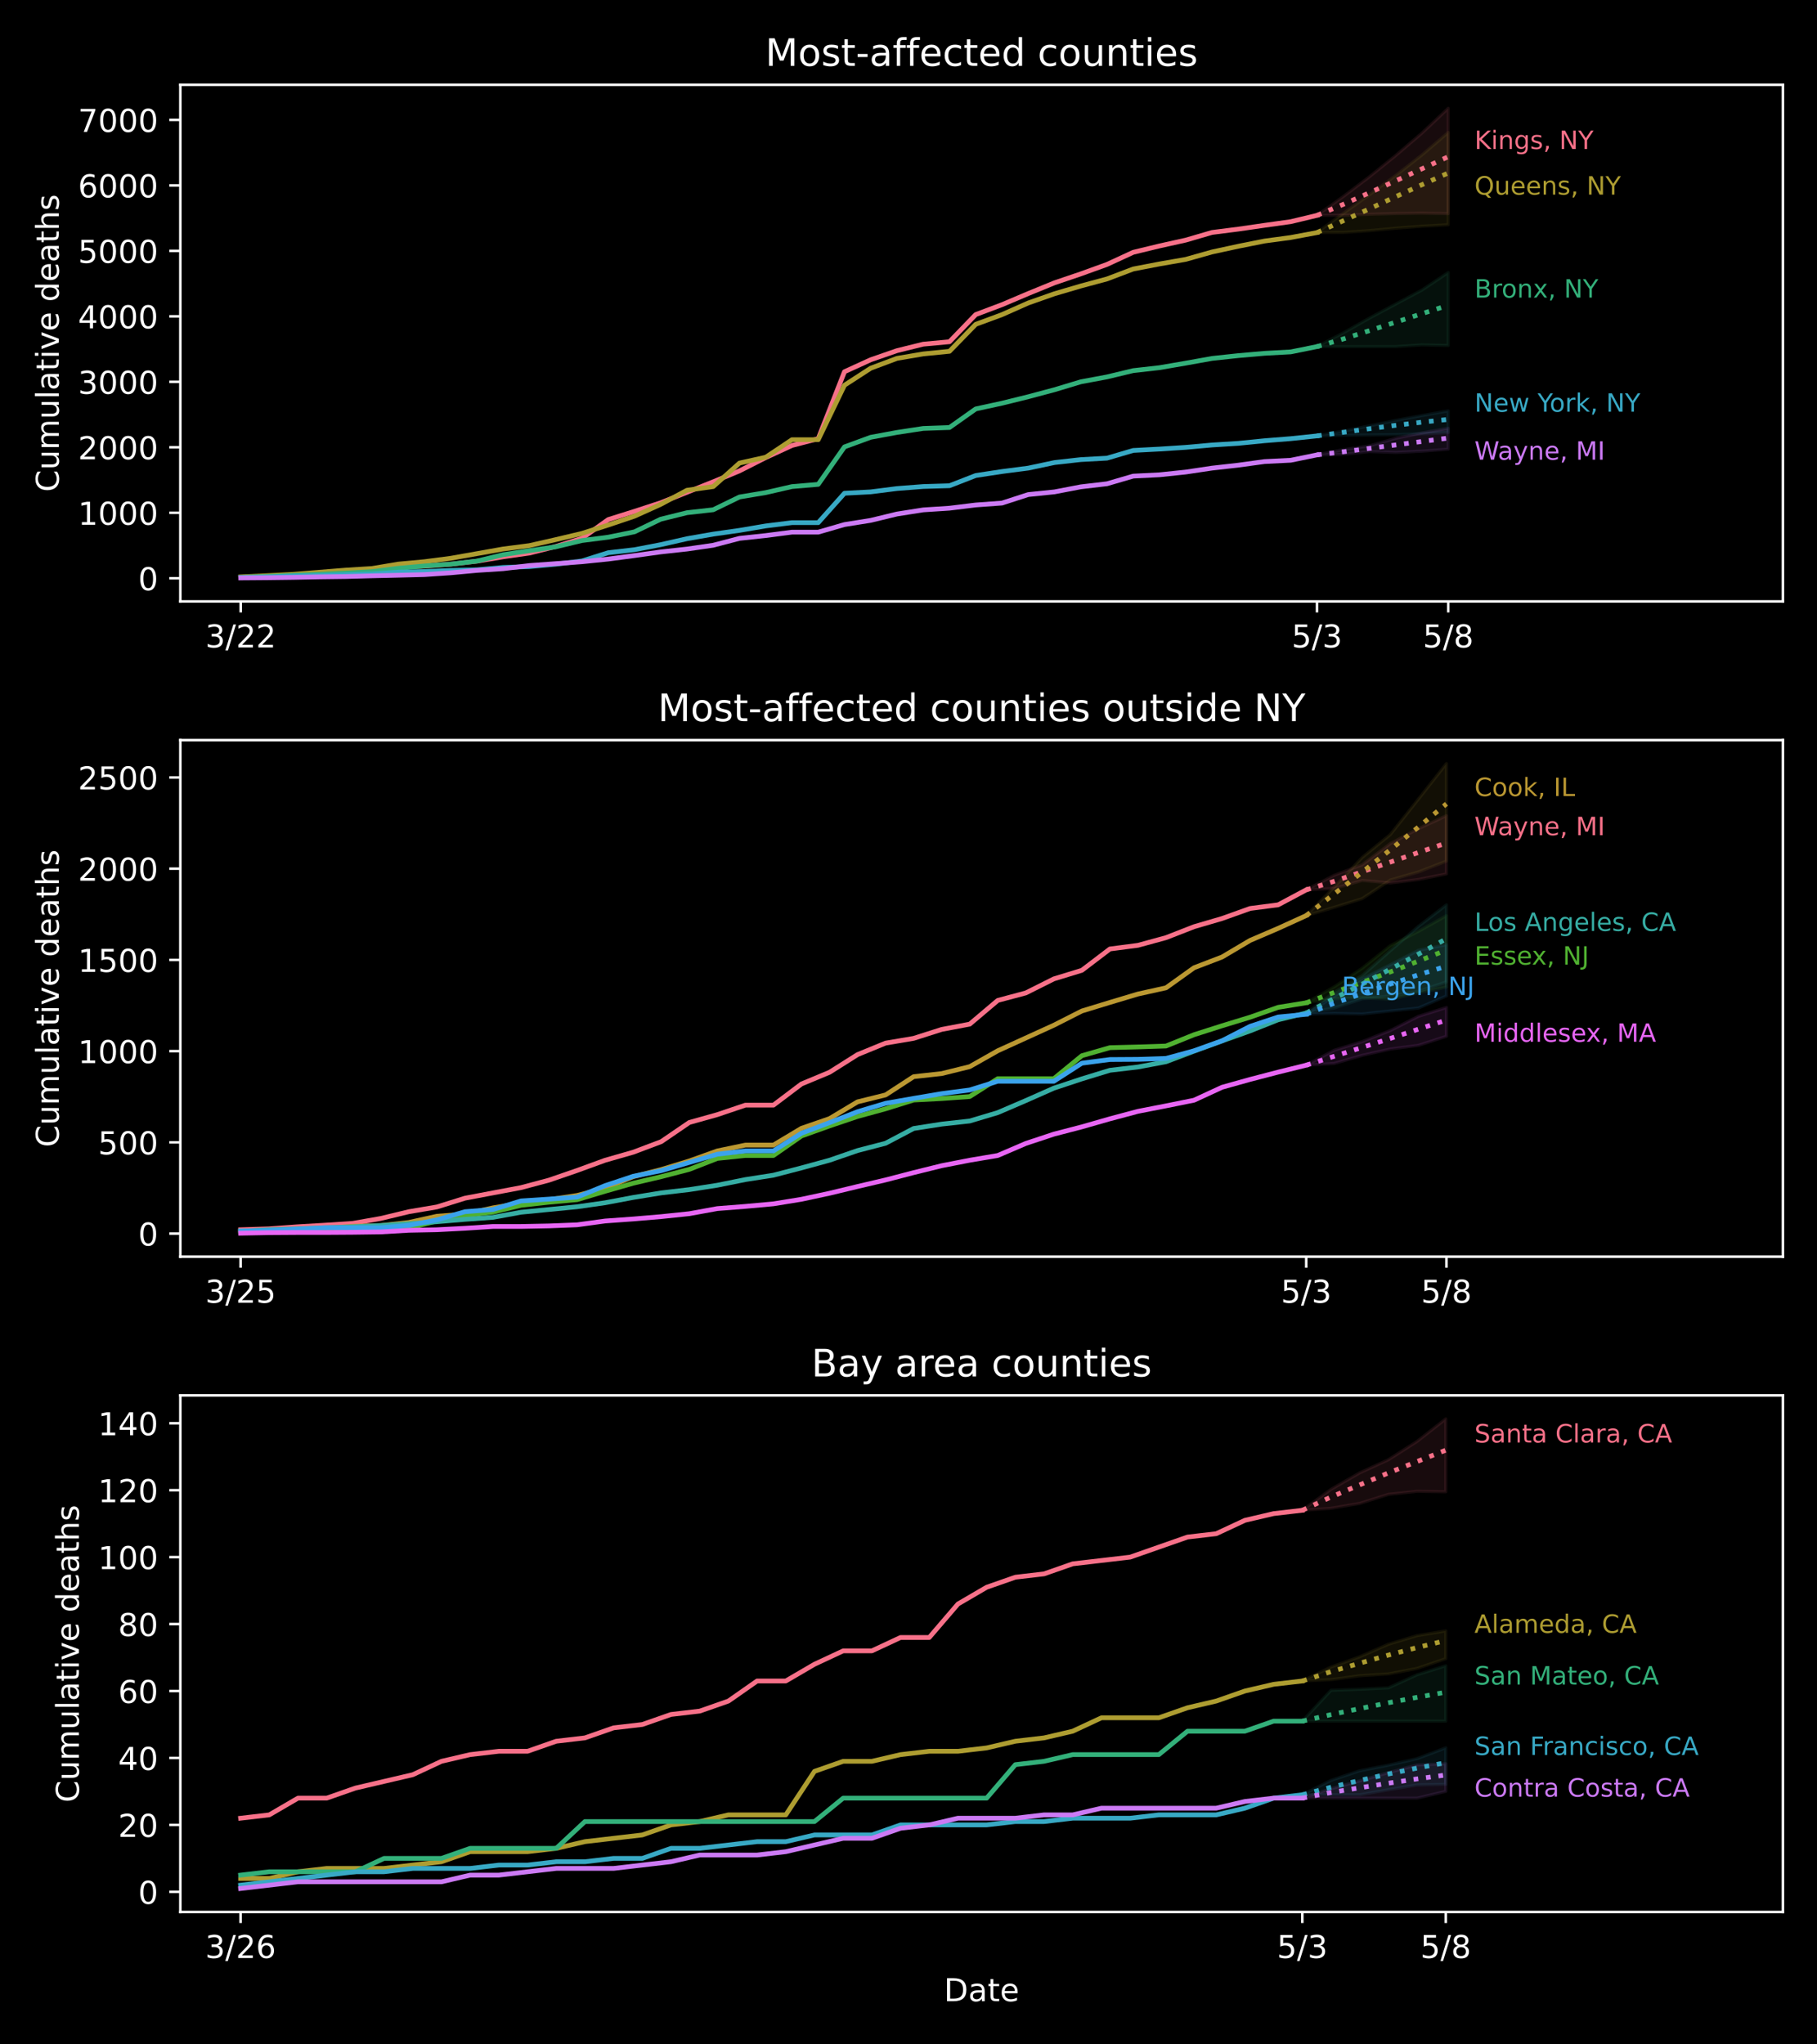 <?xml version="1.0" encoding="utf-8" standalone="no"?>
<!DOCTYPE svg PUBLIC "-//W3C//DTD SVG 1.1//EN"
  "http://www.w3.org/Graphics/SVG/1.1/DTD/svg11.dtd">
<!-- Created with matplotlib (https://matplotlib.org/) -->
<svg height="648pt" version="1.1" viewBox="0 0 576 648" width="576pt" xmlns="http://www.w3.org/2000/svg" xmlns:xlink="http://www.w3.org/1999/xlink">
 <defs>
  <style type="text/css">
*{stroke-linecap:butt;stroke-linejoin:round;}
  </style>
 </defs>
 <g id="figure_1">
  <g id="patch_1">
   <path d="M 0 648 
L 576 648 
L 576 0 
L 0 0 
z
"/>
  </g>
  <g id="axes_1">
   <g id="patch_2">
    <path d="M 57.17 190.627 
L 565.2 190.627 
L 565.2 26.88 
L 57.17 26.88 
z
"/>
   </g>
   <g id="PolyCollection_1">
    <defs>
     <path d="M 417.493 -579.733 
L 417.493 -579.733 
L 425.814 -579.78 
L 434.136 -580.08 
L 442.457 -580.308 
L 450.779 -580.441 
L 459.1 -580.277 
L 459.1 -613.677 
L 459.1 -613.677 
L 450.779 -605.839 
L 442.457 -598.72 
L 434.136 -591.992 
L 425.814 -585.684 
L 417.493 -579.733 
z
" id="mf2f2408ea0" style="stroke:#f77189;stroke-opacity:0.1;"/>
    </defs>
    <g clip-path="url(#p3cba1f9a3d)">
     <use style="fill:#f77189;fill-opacity:0.1;stroke:#f77189;stroke-opacity:0.1;" x="0" xlink:href="#mf2f2408ea0" y="648"/>
    </g>
   </g>
   <g id="PolyCollection_2">
    <defs>
     <path d="M 417.493 -574.275 
L 417.493 -574.275 
L 425.814 -574.316 
L 434.136 -574.899 
L 442.457 -575.664 
L 450.779 -576.292 
L 459.1 -576.759 
L 459.1 -606.022 
L 459.1 -606.022 
L 450.779 -598.901 
L 442.457 -592.369 
L 434.136 -586.288 
L 425.814 -580.359 
L 417.493 -574.275 
z
" id="m341fc0da0a" style="stroke:#ae9d31;stroke-opacity:0.1;"/>
    </defs>
    <g clip-path="url(#p3cba1f9a3d)">
     <use style="fill:#ae9d31;fill-opacity:0.1;stroke:#ae9d31;stroke-opacity:0.1;" x="0" xlink:href="#m341fc0da0a" y="648"/>
    </g>
   </g>
   <g id="PolyCollection_3">
    <defs>
     <path d="M 417.493 -538.141 
L 417.493 -538.141 
L 425.814 -538.141 
L 434.136 -538.141 
L 442.457 -538.141 
L 450.779 -538.671 
L 459.1 -538.478 
L 459.1 -561.637 
L 459.1 -561.637 
L 450.779 -556.075 
L 442.457 -551.632 
L 434.136 -547.181 
L 425.814 -542.47 
L 417.493 -538.141 
z
" id="m4f1ccd0639" style="stroke:#33b07a;stroke-opacity:0.1;"/>
    </defs>
    <g clip-path="url(#p3cba1f9a3d)">
     <use style="fill:#33b07a;fill-opacity:0.1;stroke:#33b07a;stroke-opacity:0.1;" x="0" xlink:href="#m4f1ccd0639" y="648"/>
    </g>
   </g>
   <g id="PolyCollection_4">
    <defs>
     <path d="M 417.493 -509.833 
L 417.493 -509.833 
L 425.814 -510.015 
L 434.136 -510.123 
L 442.457 -510.23 
L 450.779 -510.514 
L 459.1 -510.911 
L 459.1 -517.757 
L 459.1 -517.757 
L 450.779 -516.286 
L 442.457 -514.742 
L 434.136 -513.029 
L 425.814 -511.353 
L 417.493 -509.833 
z
" id="m64c31403f0" style="stroke:#38a9c5;stroke-opacity:0.1;"/>
    </defs>
    <g clip-path="url(#p3cba1f9a3d)">
     <use style="fill:#38a9c5;fill-opacity:0.1;stroke:#38a9c5;stroke-opacity:0.1;" x="0" xlink:href="#m64c31403f0" y="648"/>
    </g>
   </g>
   <g id="PolyCollection_5">
    <defs>
     <path d="M 417.493 -503.814 
L 417.493 -503.814 
L 425.814 -503.973 
L 434.136 -504.888 
L 442.457 -504.594 
L 450.779 -504.993 
L 459.1 -505.626 
L 459.1 -512.247 
L 459.1 -512.247 
L 450.779 -510.768 
L 442.457 -509.075 
L 434.136 -506.665 
L 425.814 -505.472 
L 417.493 -503.814 
z
" id="m095676ade5" style="stroke:#cc7af4;stroke-opacity:0.1;"/>
    </defs>
    <g clip-path="url(#p3cba1f9a3d)">
     <use style="fill:#cc7af4;fill-opacity:0.1;stroke:#cc7af4;stroke-opacity:0.1;" x="0" xlink:href="#m095676ade5" y="648"/>
    </g>
   </g>
   <g id="matplotlib.axis_1">
    <g id="xtick_1">
     <g id="line2d_1">
      <defs>
       <path d="M 0 0 
L 0 3.5 
" id="me13a94c1a3" style="stroke:#ffffff;stroke-width:0.8;"/>
      </defs>
      <g>
       <use style="fill:#ffffff;stroke:#ffffff;stroke-width:0.8;" x="76.31" xlink:href="#me13a94c1a3" y="190.627"/>
      </g>
     </g>
     <g id="text_1">
      <!-- 3/22 -->
      <defs>
       <path d="M 40.578 39.312 
Q 47.656 37.797 51.625 33 
Q 55.609 28.219 55.609 21.188 
Q 55.609 10.406 48.188 4.484 
Q 40.766 -1.422 27.094 -1.422 
Q 22.516 -1.422 17.656 -0.516 
Q 12.797 0.391 7.625 2.203 
L 7.625 11.719 
Q 11.719 9.328 16.594 8.109 
Q 21.484 6.891 26.812 6.891 
Q 36.078 6.891 40.938 10.547 
Q 45.797 14.203 45.797 21.188 
Q 45.797 27.641 41.281 31.266 
Q 36.766 34.906 28.719 34.906 
L 20.219 34.906 
L 20.219 43.016 
L 29.109 43.016 
Q 36.375 43.016 40.234 45.922 
Q 44.094 48.828 44.094 54.297 
Q 44.094 59.906 40.109 62.906 
Q 36.141 65.922 28.719 65.922 
Q 24.656 65.922 20.016 65.031 
Q 15.375 64.156 9.812 62.312 
L 9.812 71.094 
Q 15.438 72.656 20.344 73.438 
Q 25.25 74.219 29.594 74.219 
Q 40.828 74.219 47.359 69.109 
Q 53.906 64.016 53.906 55.328 
Q 53.906 49.266 50.438 45.094 
Q 46.969 40.922 40.578 39.312 
z
" id="DejaVuSans-51"/>
       <path d="M 25.391 72.906 
L 33.688 72.906 
L 8.297 -9.281 
L 0 -9.281 
z
" id="DejaVuSans-47"/>
       <path d="M 19.188 8.297 
L 53.609 8.297 
L 53.609 0 
L 7.328 0 
L 7.328 8.297 
Q 12.938 14.109 22.625 23.891 
Q 32.328 33.688 34.812 36.531 
Q 39.547 41.844 41.422 45.531 
Q 43.312 49.219 43.312 52.781 
Q 43.312 58.594 39.234 62.25 
Q 35.156 65.922 28.609 65.922 
Q 23.969 65.922 18.812 64.312 
Q 13.672 62.703 7.812 59.422 
L 7.812 69.391 
Q 13.766 71.781 18.938 73 
Q 24.125 74.219 28.422 74.219 
Q 39.75 74.219 46.484 68.547 
Q 53.219 62.891 53.219 53.422 
Q 53.219 48.922 51.531 44.891 
Q 49.859 40.875 45.406 35.406 
Q 44.188 33.984 37.641 27.219 
Q 31.109 20.453 19.188 8.297 
z
" id="DejaVuSans-50"/>
      </defs>
      <g style="fill:#ffffff;" transform="translate(65.081 205.225)scale(0.1 -0.1)">
       <use xlink:href="#DejaVuSans-51"/>
       <use x="63.623" xlink:href="#DejaVuSans-47"/>
       <use x="97.314" xlink:href="#DejaVuSans-50"/>
       <use x="160.938" xlink:href="#DejaVuSans-50"/>
      </g>
     </g>
    </g>
    <g id="xtick_2">
     <g id="line2d_2">
      <g>
       <use style="fill:#ffffff;stroke:#ffffff;stroke-width:0.8;" x="417.493" xlink:href="#me13a94c1a3" y="190.627"/>
      </g>
     </g>
     <g id="text_2">
      <!-- 5/3 -->
      <defs>
       <path d="M 10.797 72.906 
L 49.516 72.906 
L 49.516 64.594 
L 19.828 64.594 
L 19.828 46.734 
Q 21.969 47.469 24.109 47.828 
Q 26.266 48.188 28.422 48.188 
Q 40.625 48.188 47.75 41.5 
Q 54.891 34.812 54.891 23.391 
Q 54.891 11.625 47.562 5.094 
Q 40.234 -1.422 26.906 -1.422 
Q 22.312 -1.422 17.547 -0.641 
Q 12.797 0.141 7.719 1.703 
L 7.719 11.625 
Q 12.109 9.234 16.797 8.062 
Q 21.484 6.891 26.703 6.891 
Q 35.156 6.891 40.078 11.328 
Q 45.016 15.766 45.016 23.391 
Q 45.016 31 40.078 35.438 
Q 35.156 39.891 26.703 39.891 
Q 22.75 39.891 18.812 39.016 
Q 14.891 38.141 10.797 36.281 
z
" id="DejaVuSans-53"/>
      </defs>
      <g style="fill:#ffffff;" transform="translate(409.446 205.225)scale(0.1 -0.1)">
       <use xlink:href="#DejaVuSans-53"/>
       <use x="63.623" xlink:href="#DejaVuSans-47"/>
       <use x="97.314" xlink:href="#DejaVuSans-51"/>
      </g>
     </g>
    </g>
    <g id="xtick_3">
     <g id="line2d_3">
      <g>
       <use style="fill:#ffffff;stroke:#ffffff;stroke-width:0.8;" x="459.1" xlink:href="#me13a94c1a3" y="190.627"/>
      </g>
     </g>
     <g id="text_3">
      <!-- 5/8 -->
      <defs>
       <path d="M 31.781 34.625 
Q 24.75 34.625 20.719 30.859 
Q 16.703 27.094 16.703 20.516 
Q 16.703 13.922 20.719 10.156 
Q 24.75 6.391 31.781 6.391 
Q 38.812 6.391 42.859 10.172 
Q 46.922 13.969 46.922 20.516 
Q 46.922 27.094 42.891 30.859 
Q 38.875 34.625 31.781 34.625 
z
M 21.922 38.812 
Q 15.578 40.375 12.031 44.719 
Q 8.5 49.078 8.5 55.328 
Q 8.5 64.062 14.719 69.141 
Q 20.953 74.219 31.781 74.219 
Q 42.672 74.219 48.875 69.141 
Q 55.078 64.062 55.078 55.328 
Q 55.078 49.078 51.531 44.719 
Q 48 40.375 41.703 38.812 
Q 48.828 37.156 52.797 32.312 
Q 56.781 27.484 56.781 20.516 
Q 56.781 9.906 50.312 4.234 
Q 43.844 -1.422 31.781 -1.422 
Q 19.734 -1.422 13.25 4.234 
Q 6.781 9.906 6.781 20.516 
Q 6.781 27.484 10.781 32.312 
Q 14.797 37.156 21.922 38.812 
z
M 18.312 54.391 
Q 18.312 48.734 21.844 45.562 
Q 25.391 42.391 31.781 42.391 
Q 38.141 42.391 41.719 45.562 
Q 45.312 48.734 45.312 54.391 
Q 45.312 60.062 41.719 63.234 
Q 38.141 66.406 31.781 66.406 
Q 25.391 66.406 21.844 63.234 
Q 18.312 60.062 18.312 54.391 
z
" id="DejaVuSans-56"/>
      </defs>
      <g style="fill:#ffffff;" transform="translate(451.053 205.225)scale(0.1 -0.1)">
       <use xlink:href="#DejaVuSans-53"/>
       <use x="63.623" xlink:href="#DejaVuSans-47"/>
       <use x="97.314" xlink:href="#DejaVuSans-56"/>
      </g>
     </g>
    </g>
   </g>
   <g id="matplotlib.axis_2">
    <g id="ytick_1">
     <g id="line2d_4">
      <defs>
       <path d="M 0 0 
L -3.5 0 
" id="m68c8c81bb0" style="stroke:#ffffff;stroke-width:0.8;"/>
      </defs>
      <g>
       <use style="fill:#ffffff;stroke:#ffffff;stroke-width:0.8;" x="57.17" xlink:href="#m68c8c81bb0" y="183.287"/>
      </g>
     </g>
     <g id="text_4">
      <!-- 0 -->
      <defs>
       <path d="M 31.781 66.406 
Q 24.172 66.406 20.328 58.906 
Q 16.5 51.422 16.5 36.375 
Q 16.5 21.391 20.328 13.891 
Q 24.172 6.391 31.781 6.391 
Q 39.453 6.391 43.281 13.891 
Q 47.125 21.391 47.125 36.375 
Q 47.125 51.422 43.281 58.906 
Q 39.453 66.406 31.781 66.406 
z
M 31.781 74.219 
Q 44.047 74.219 50.516 64.516 
Q 56.984 54.828 56.984 36.375 
Q 56.984 17.969 50.516 8.266 
Q 44.047 -1.422 31.781 -1.422 
Q 19.531 -1.422 13.062 8.266 
Q 6.594 17.969 6.594 36.375 
Q 6.594 54.828 13.062 64.516 
Q 19.531 74.219 31.781 74.219 
z
" id="DejaVuSans-48"/>
      </defs>
      <g style="fill:#ffffff;" transform="translate(43.807 187.087)scale(0.1 -0.1)">
       <use xlink:href="#DejaVuSans-48"/>
      </g>
     </g>
    </g>
    <g id="ytick_2">
     <g id="line2d_5">
      <g>
       <use style="fill:#ffffff;stroke:#ffffff;stroke-width:0.8;" x="57.17" xlink:href="#m68c8c81bb0" y="162.533"/>
      </g>
     </g>
     <g id="text_5">
      <!-- 1000 -->
      <defs>
       <path d="M 12.406 8.297 
L 28.516 8.297 
L 28.516 63.922 
L 10.984 60.406 
L 10.984 69.391 
L 28.422 72.906 
L 38.281 72.906 
L 38.281 8.297 
L 54.391 8.297 
L 54.391 0 
L 12.406 0 
z
" id="DejaVuSans-49"/>
      </defs>
      <g style="fill:#ffffff;" transform="translate(24.72 166.332)scale(0.1 -0.1)">
       <use xlink:href="#DejaVuSans-49"/>
       <use x="63.623" xlink:href="#DejaVuSans-48"/>
       <use x="127.246" xlink:href="#DejaVuSans-48"/>
       <use x="190.869" xlink:href="#DejaVuSans-48"/>
      </g>
     </g>
    </g>
    <g id="ytick_3">
     <g id="line2d_6">
      <g>
       <use style="fill:#ffffff;stroke:#ffffff;stroke-width:0.8;" x="57.17" xlink:href="#m68c8c81bb0" y="141.779"/>
      </g>
     </g>
     <g id="text_6">
      <!-- 2000 -->
      <g style="fill:#ffffff;" transform="translate(24.72 145.578)scale(0.1 -0.1)">
       <use xlink:href="#DejaVuSans-50"/>
       <use x="63.623" xlink:href="#DejaVuSans-48"/>
       <use x="127.246" xlink:href="#DejaVuSans-48"/>
       <use x="190.869" xlink:href="#DejaVuSans-48"/>
      </g>
     </g>
    </g>
    <g id="ytick_4">
     <g id="line2d_7">
      <g>
       <use style="fill:#ffffff;stroke:#ffffff;stroke-width:0.8;" x="57.17" xlink:href="#m68c8c81bb0" y="121.024"/>
      </g>
     </g>
     <g id="text_7">
      <!-- 3000 -->
      <g style="fill:#ffffff;" transform="translate(24.72 124.824)scale(0.1 -0.1)">
       <use xlink:href="#DejaVuSans-51"/>
       <use x="63.623" xlink:href="#DejaVuSans-48"/>
       <use x="127.246" xlink:href="#DejaVuSans-48"/>
       <use x="190.869" xlink:href="#DejaVuSans-48"/>
      </g>
     </g>
    </g>
    <g id="ytick_5">
     <g id="line2d_8">
      <g>
       <use style="fill:#ffffff;stroke:#ffffff;stroke-width:0.8;" x="57.17" xlink:href="#m68c8c81bb0" y="100.27"/>
      </g>
     </g>
     <g id="text_8">
      <!-- 4000 -->
      <defs>
       <path d="M 37.797 64.312 
L 12.891 25.391 
L 37.797 25.391 
z
M 35.203 72.906 
L 47.609 72.906 
L 47.609 25.391 
L 58.016 25.391 
L 58.016 17.188 
L 47.609 17.188 
L 47.609 0 
L 37.797 0 
L 37.797 17.188 
L 4.891 17.188 
L 4.891 26.703 
z
" id="DejaVuSans-52"/>
      </defs>
      <g style="fill:#ffffff;" transform="translate(24.72 104.069)scale(0.1 -0.1)">
       <use xlink:href="#DejaVuSans-52"/>
       <use x="63.623" xlink:href="#DejaVuSans-48"/>
       <use x="127.246" xlink:href="#DejaVuSans-48"/>
       <use x="190.869" xlink:href="#DejaVuSans-48"/>
      </g>
     </g>
    </g>
    <g id="ytick_6">
     <g id="line2d_9">
      <g>
       <use style="fill:#ffffff;stroke:#ffffff;stroke-width:0.8;" x="57.17" xlink:href="#m68c8c81bb0" y="79.516"/>
      </g>
     </g>
     <g id="text_9">
      <!-- 5000 -->
      <g style="fill:#ffffff;" transform="translate(24.72 83.315)scale(0.1 -0.1)">
       <use xlink:href="#DejaVuSans-53"/>
       <use x="63.623" xlink:href="#DejaVuSans-48"/>
       <use x="127.246" xlink:href="#DejaVuSans-48"/>
       <use x="190.869" xlink:href="#DejaVuSans-48"/>
      </g>
     </g>
    </g>
    <g id="ytick_7">
     <g id="line2d_10">
      <g>
       <use style="fill:#ffffff;stroke:#ffffff;stroke-width:0.8;" x="57.17" xlink:href="#m68c8c81bb0" y="58.761"/>
      </g>
     </g>
     <g id="text_10">
      <!-- 6000 -->
      <defs>
       <path d="M 33.016 40.375 
Q 26.375 40.375 22.484 35.828 
Q 18.609 31.297 18.609 23.391 
Q 18.609 15.531 22.484 10.953 
Q 26.375 6.391 33.016 6.391 
Q 39.656 6.391 43.531 10.953 
Q 47.406 15.531 47.406 23.391 
Q 47.406 31.297 43.531 35.828 
Q 39.656 40.375 33.016 40.375 
z
M 52.594 71.297 
L 52.594 62.312 
Q 48.875 64.062 45.094 64.984 
Q 41.312 65.922 37.594 65.922 
Q 27.828 65.922 22.672 59.328 
Q 17.531 52.734 16.797 39.406 
Q 19.672 43.656 24.016 45.922 
Q 28.375 48.188 33.594 48.188 
Q 44.578 48.188 50.953 41.516 
Q 57.328 34.859 57.328 23.391 
Q 57.328 12.156 50.688 5.359 
Q 44.047 -1.422 33.016 -1.422 
Q 20.359 -1.422 13.672 8.266 
Q 6.984 17.969 6.984 36.375 
Q 6.984 53.656 15.188 63.938 
Q 23.391 74.219 37.203 74.219 
Q 40.922 74.219 44.703 73.484 
Q 48.484 72.75 52.594 71.297 
z
" id="DejaVuSans-54"/>
      </defs>
      <g style="fill:#ffffff;" transform="translate(24.72 62.561)scale(0.1 -0.1)">
       <use xlink:href="#DejaVuSans-54"/>
       <use x="63.623" xlink:href="#DejaVuSans-48"/>
       <use x="127.246" xlink:href="#DejaVuSans-48"/>
       <use x="190.869" xlink:href="#DejaVuSans-48"/>
      </g>
     </g>
    </g>
    <g id="ytick_8">
     <g id="line2d_11">
      <g>
       <use style="fill:#ffffff;stroke:#ffffff;stroke-width:0.8;" x="57.17" xlink:href="#m68c8c81bb0" y="38.007"/>
      </g>
     </g>
     <g id="text_11">
      <!-- 7000 -->
      <defs>
       <path d="M 8.203 72.906 
L 55.078 72.906 
L 55.078 68.703 
L 28.609 0 
L 18.312 0 
L 43.219 64.594 
L 8.203 64.594 
z
" id="DejaVuSans-55"/>
      </defs>
      <g style="fill:#ffffff;" transform="translate(24.72 41.806)scale(0.1 -0.1)">
       <use xlink:href="#DejaVuSans-55"/>
       <use x="63.623" xlink:href="#DejaVuSans-48"/>
       <use x="127.246" xlink:href="#DejaVuSans-48"/>
       <use x="190.869" xlink:href="#DejaVuSans-48"/>
      </g>
     </g>
    </g>
    <g id="text_12">
     <!-- Cumulative deaths -->
     <defs>
      <path d="M 64.406 67.281 
L 64.406 56.891 
Q 59.422 61.531 53.781 63.812 
Q 48.141 66.109 41.797 66.109 
Q 29.297 66.109 22.656 58.469 
Q 16.016 50.828 16.016 36.375 
Q 16.016 21.969 22.656 14.328 
Q 29.297 6.688 41.797 6.688 
Q 48.141 6.688 53.781 8.984 
Q 59.422 11.281 64.406 15.922 
L 64.406 5.609 
Q 59.234 2.094 53.438 0.328 
Q 47.656 -1.422 41.219 -1.422 
Q 24.656 -1.422 15.125 8.703 
Q 5.609 18.844 5.609 36.375 
Q 5.609 53.953 15.125 64.078 
Q 24.656 74.219 41.219 74.219 
Q 47.75 74.219 53.531 72.484 
Q 59.328 70.75 64.406 67.281 
z
" id="DejaVuSans-67"/>
      <path d="M 8.5 21.578 
L 8.5 54.688 
L 17.484 54.688 
L 17.484 21.922 
Q 17.484 14.156 20.5 10.266 
Q 23.531 6.391 29.594 6.391 
Q 36.859 6.391 41.078 11.031 
Q 45.312 15.672 45.312 23.688 
L 45.312 54.688 
L 54.297 54.688 
L 54.297 0 
L 45.312 0 
L 45.312 8.406 
Q 42.047 3.422 37.719 1 
Q 33.406 -1.422 27.688 -1.422 
Q 18.266 -1.422 13.375 4.438 
Q 8.5 10.297 8.5 21.578 
z
M 31.109 56 
z
" id="DejaVuSans-117"/>
      <path d="M 52 44.188 
Q 55.375 50.25 60.062 53.125 
Q 64.75 56 71.094 56 
Q 79.641 56 84.281 50.016 
Q 88.922 44.047 88.922 33.016 
L 88.922 0 
L 79.891 0 
L 79.891 32.719 
Q 79.891 40.578 77.094 44.375 
Q 74.312 48.188 68.609 48.188 
Q 61.625 48.188 57.562 43.547 
Q 53.516 38.922 53.516 30.906 
L 53.516 0 
L 44.484 0 
L 44.484 32.719 
Q 44.484 40.625 41.703 44.406 
Q 38.922 48.188 33.109 48.188 
Q 26.219 48.188 22.156 43.531 
Q 18.109 38.875 18.109 30.906 
L 18.109 0 
L 9.078 0 
L 9.078 54.688 
L 18.109 54.688 
L 18.109 46.188 
Q 21.188 51.219 25.484 53.609 
Q 29.781 56 35.688 56 
Q 41.656 56 45.828 52.969 
Q 50 49.953 52 44.188 
z
" id="DejaVuSans-109"/>
      <path d="M 9.422 75.984 
L 18.406 75.984 
L 18.406 0 
L 9.422 0 
z
" id="DejaVuSans-108"/>
      <path d="M 34.281 27.484 
Q 23.391 27.484 19.188 25 
Q 14.984 22.516 14.984 16.5 
Q 14.984 11.719 18.141 8.906 
Q 21.297 6.109 26.703 6.109 
Q 34.188 6.109 38.703 11.406 
Q 43.219 16.703 43.219 25.484 
L 43.219 27.484 
z
M 52.203 31.203 
L 52.203 0 
L 43.219 0 
L 43.219 8.297 
Q 40.141 3.328 35.547 0.953 
Q 30.953 -1.422 24.312 -1.422 
Q 15.922 -1.422 10.953 3.297 
Q 6 8.016 6 15.922 
Q 6 25.141 12.172 29.828 
Q 18.359 34.516 30.609 34.516 
L 43.219 34.516 
L 43.219 35.406 
Q 43.219 41.609 39.141 45 
Q 35.062 48.391 27.688 48.391 
Q 23 48.391 18.547 47.266 
Q 14.109 46.141 10.016 43.891 
L 10.016 52.203 
Q 14.938 54.109 19.578 55.047 
Q 24.219 56 28.609 56 
Q 40.484 56 46.344 49.844 
Q 52.203 43.703 52.203 31.203 
z
" id="DejaVuSans-97"/>
      <path d="M 18.312 70.219 
L 18.312 54.688 
L 36.812 54.688 
L 36.812 47.703 
L 18.312 47.703 
L 18.312 18.016 
Q 18.312 11.328 20.141 9.422 
Q 21.969 7.516 27.594 7.516 
L 36.812 7.516 
L 36.812 0 
L 27.594 0 
Q 17.188 0 13.234 3.875 
Q 9.281 7.766 9.281 18.016 
L 9.281 47.703 
L 2.688 47.703 
L 2.688 54.688 
L 9.281 54.688 
L 9.281 70.219 
z
" id="DejaVuSans-116"/>
      <path d="M 9.422 54.688 
L 18.406 54.688 
L 18.406 0 
L 9.422 0 
z
M 9.422 75.984 
L 18.406 75.984 
L 18.406 64.594 
L 9.422 64.594 
z
" id="DejaVuSans-105"/>
      <path d="M 2.984 54.688 
L 12.5 54.688 
L 29.594 8.797 
L 46.688 54.688 
L 56.203 54.688 
L 35.688 0 
L 23.484 0 
z
" id="DejaVuSans-118"/>
      <path d="M 56.203 29.594 
L 56.203 25.203 
L 14.891 25.203 
Q 15.484 15.922 20.484 11.062 
Q 25.484 6.203 34.422 6.203 
Q 39.594 6.203 44.453 7.469 
Q 49.312 8.734 54.109 11.281 
L 54.109 2.781 
Q 49.266 0.734 44.188 -0.344 
Q 39.109 -1.422 33.891 -1.422 
Q 20.797 -1.422 13.156 6.188 
Q 5.516 13.812 5.516 26.812 
Q 5.516 40.234 12.766 48.109 
Q 20.016 56 32.328 56 
Q 43.359 56 49.781 48.891 
Q 56.203 41.797 56.203 29.594 
z
M 47.219 32.234 
Q 47.125 39.594 43.094 43.984 
Q 39.062 48.391 32.422 48.391 
Q 24.906 48.391 20.391 44.141 
Q 15.875 39.891 15.188 32.172 
z
" id="DejaVuSans-101"/>
      <path id="DejaVuSans-32"/>
      <path d="M 45.406 46.391 
L 45.406 75.984 
L 54.391 75.984 
L 54.391 0 
L 45.406 0 
L 45.406 8.203 
Q 42.578 3.328 38.25 0.953 
Q 33.938 -1.422 27.875 -1.422 
Q 17.969 -1.422 11.734 6.484 
Q 5.516 14.406 5.516 27.297 
Q 5.516 40.188 11.734 48.094 
Q 17.969 56 27.875 56 
Q 33.938 56 38.25 53.625 
Q 42.578 51.266 45.406 46.391 
z
M 14.797 27.297 
Q 14.797 17.391 18.875 11.75 
Q 22.953 6.109 30.078 6.109 
Q 37.203 6.109 41.297 11.75 
Q 45.406 17.391 45.406 27.297 
Q 45.406 37.203 41.297 42.844 
Q 37.203 48.484 30.078 48.484 
Q 22.953 48.484 18.875 42.844 
Q 14.797 37.203 14.797 27.297 
z
" id="DejaVuSans-100"/>
      <path d="M 54.891 33.016 
L 54.891 0 
L 45.906 0 
L 45.906 32.719 
Q 45.906 40.484 42.875 44.328 
Q 39.844 48.188 33.797 48.188 
Q 26.516 48.188 22.312 43.547 
Q 18.109 38.922 18.109 30.906 
L 18.109 0 
L 9.078 0 
L 9.078 75.984 
L 18.109 75.984 
L 18.109 46.188 
Q 21.344 51.125 25.703 53.562 
Q 30.078 56 35.797 56 
Q 45.219 56 50.047 50.172 
Q 54.891 44.344 54.891 33.016 
z
" id="DejaVuSans-104"/>
      <path d="M 44.281 53.078 
L 44.281 44.578 
Q 40.484 46.531 36.375 47.5 
Q 32.281 48.484 27.875 48.484 
Q 21.188 48.484 17.844 46.438 
Q 14.5 44.391 14.5 40.281 
Q 14.5 37.156 16.891 35.375 
Q 19.281 33.594 26.516 31.984 
L 29.594 31.297 
Q 39.156 29.25 43.188 25.516 
Q 47.219 21.781 47.219 15.094 
Q 47.219 7.469 41.188 3.016 
Q 35.156 -1.422 24.609 -1.422 
Q 20.219 -1.422 15.453 -0.562 
Q 10.688 0.297 5.422 2 
L 5.422 11.281 
Q 10.406 8.688 15.234 7.391 
Q 20.062 6.109 24.812 6.109 
Q 31.156 6.109 34.562 8.281 
Q 37.984 10.453 37.984 14.406 
Q 37.984 18.062 35.516 20.016 
Q 33.062 21.969 24.703 23.781 
L 21.578 24.516 
Q 13.234 26.266 9.516 29.906 
Q 5.812 33.547 5.812 39.891 
Q 5.812 47.609 11.281 51.797 
Q 16.75 56 26.812 56 
Q 31.781 56 36.172 55.266 
Q 40.578 54.547 44.281 53.078 
z
" id="DejaVuSans-115"/>
     </defs>
     <g style="fill:#ffffff;" transform="translate(18.64 155.928)rotate(-90)scale(0.1 -0.1)">
      <use xlink:href="#DejaVuSans-67"/>
      <use x="69.824" xlink:href="#DejaVuSans-117"/>
      <use x="133.203" xlink:href="#DejaVuSans-109"/>
      <use x="230.615" xlink:href="#DejaVuSans-117"/>
      <use x="293.994" xlink:href="#DejaVuSans-108"/>
      <use x="321.777" xlink:href="#DejaVuSans-97"/>
      <use x="383.057" xlink:href="#DejaVuSans-116"/>
      <use x="422.266" xlink:href="#DejaVuSans-105"/>
      <use x="450.049" xlink:href="#DejaVuSans-118"/>
      <use x="509.229" xlink:href="#DejaVuSans-101"/>
      <use x="570.752" xlink:href="#DejaVuSans-32"/>
      <use x="602.539" xlink:href="#DejaVuSans-100"/>
      <use x="666.016" xlink:href="#DejaVuSans-101"/>
      <use x="727.539" xlink:href="#DejaVuSans-97"/>
      <use x="788.818" xlink:href="#DejaVuSans-116"/>
      <use x="828.027" xlink:href="#DejaVuSans-104"/>
      <use x="891.406" xlink:href="#DejaVuSans-115"/>
     </g>
    </g>
   </g>
   <g id="line2d_12">
    <path clip-path="url(#p3cba1f9a3d)" d="M 76.31 182.997 
L 84.631 182.727 
L 92.953 182.353 
L 101.274 181.959 
L 109.596 181.606 
L 117.917 181.17 
L 126.239 179.821 
L 134.56 179.448 
L 142.882 178.825 
L 151.203 177.871 
L 159.525 176.48 
L 167.846 175.297 
L 176.168 173.222 
L 184.49 170.627 
L 192.811 164.692 
L 201.133 162.076 
L 209.454 159.358 
L 217.776 156.037 
L 226.097 152.716 
L 234.419 149.25 
L 242.74 145.037 
L 251.062 141.198 
L 259.383 139.039 
L 267.705 117.828 
L 276.026 114.03 
L 284.348 111.145 
L 292.67 109.091 
L 300.991 108.323 
L 309.313 99.71 
L 317.634 96.576 
L 325.956 93.048 
L 334.277 89.644 
L 342.599 86.821 
L 350.92 83.812 
L 359.242 79.972 
L 367.563 77.959 
L 375.885 76.112 
L 384.207 73.684 
L 392.528 72.625 
L 400.85 71.422 
L 409.171 70.259 
L 417.493 68.267 
" style="fill:none;stroke:#f77189;stroke-linecap:square;stroke-width:1.5;"/>
   </g>
   <g id="line2d_13">
    <path clip-path="url(#p3cba1f9a3d)" d="M 417.493 68.267 
L 425.814 64.781 
L 434.136 61.084 
L 442.457 57.307 
L 450.779 53.495 
L 459.1 49.673 
" style="fill:none;stroke:#f77189;stroke-dasharray:1.5,2.475;stroke-dashoffset:0;stroke-width:1.5;"/>
   </g>
   <g id="line2d_14">
    <path clip-path="url(#p3cba1f9a3d)" d="M 76.31 182.852 
L 84.631 182.457 
L 92.953 182.042 
L 101.274 181.378 
L 109.596 180.714 
L 117.917 180.195 
L 126.239 178.804 
L 134.56 178.037 
L 142.882 176.957 
L 151.203 175.484 
L 159.525 174.01 
L 167.846 172.931 
L 176.168 171.042 
L 184.49 169.071 
L 192.811 166.414 
L 201.133 163.612 
L 209.454 159.856 
L 217.776 155.394 
L 226.097 154.231 
L 234.419 146.781 
L 242.74 144.933 
L 251.062 139.371 
L 259.383 139.371 
L 267.705 122.104 
L 276.026 116.707 
L 284.348 113.594 
L 292.67 112.183 
L 300.991 111.353 
L 309.313 102.802 
L 317.634 99.73 
L 325.956 96.036 
L 334.277 93.11 
L 342.599 90.661 
L 350.92 88.419 
L 359.242 85.265 
L 367.563 83.667 
L 375.885 82.214 
L 384.207 79.869 
L 392.528 78.063 
L 400.85 76.403 
L 409.171 75.282 
L 417.493 73.725 
" style="fill:none;stroke:#ae9d31;stroke-linecap:square;stroke-width:1.5;"/>
   </g>
   <g id="line2d_15">
    <path clip-path="url(#p3cba1f9a3d)" d="M 417.493 73.725 
L 425.814 69.981 
L 434.136 66.171 
L 442.457 62.335 
L 450.779 58.541 
L 459.1 54.828 
" style="fill:none;stroke:#ae9d31;stroke-dasharray:1.5,2.475;stroke-dashoffset:0;stroke-width:1.5;"/>
   </g>
   <g id="line2d_16">
    <path clip-path="url(#p3cba1f9a3d)" d="M 76.31 182.997 
L 84.631 182.706 
L 92.953 182.374 
L 101.274 182.042 
L 109.596 181.648 
L 117.917 181.191 
L 126.239 180.133 
L 134.56 179.386 
L 142.882 178.825 
L 151.203 177.85 
L 159.525 175.816 
L 167.846 174.55 
L 176.168 173.325 
L 184.49 171.333 
L 192.811 170.274 
L 201.133 168.573 
L 209.454 164.567 
L 217.776 162.512 
L 226.097 161.578 
L 234.419 157.531 
L 242.74 156.141 
L 251.062 154.231 
L 259.383 153.526 
L 267.705 141.654 
L 276.026 138.603 
L 284.348 137.068 
L 292.67 135.801 
L 300.991 135.511 
L 309.313 129.617 
L 317.634 127.811 
L 325.956 125.756 
L 334.277 123.536 
L 342.599 121.024 
L 350.92 119.468 
L 359.242 117.475 
L 367.563 116.541 
L 375.885 115.109 
L 384.207 113.615 
L 392.528 112.723 
L 400.85 111.996 
L 409.171 111.54 
L 417.493 109.859 
" style="fill:none;stroke:#33b07a;stroke-linecap:square;stroke-width:1.5;"/>
   </g>
   <g id="line2d_17">
    <path clip-path="url(#p3cba1f9a3d)" d="M 417.493 109.859 
L 425.814 107.444 
L 434.136 104.801 
L 442.457 102.115 
L 450.779 99.424 
L 459.1 96.773 
" style="fill:none;stroke:#33b07a;stroke-dasharray:1.5,2.475;stroke-dashoffset:0;stroke-width:1.5;"/>
   </g>
   <g id="line2d_18">
    <path clip-path="url(#p3cba1f9a3d)" d="M 76.31 183.08 
L 84.631 182.893 
L 92.953 182.561 
L 101.274 182.395 
L 109.596 182.146 
L 117.917 181.938 
L 126.239 181.357 
L 134.56 181.15 
L 142.882 180.818 
L 151.203 180.61 
L 159.525 179.863 
L 167.846 179.593 
L 176.168 178.825 
L 184.49 177.808 
L 192.811 175.193 
L 201.133 174.239 
L 209.454 172.64 
L 217.776 170.752 
L 226.097 169.299 
L 234.419 168.116 
L 242.74 166.705 
L 251.062 165.667 
L 259.383 165.667 
L 267.705 156.348 
L 276.026 155.912 
L 284.348 154.854 
L 292.67 154.211 
L 300.991 153.962 
L 309.313 150.724 
L 317.634 149.458 
L 325.956 148.379 
L 334.277 146.614 
L 342.599 145.681 
L 350.92 145.224 
L 359.242 142.775 
L 367.563 142.339 
L 375.885 141.799 
L 384.207 141.052 
L 392.528 140.533 
L 400.85 139.703 
L 409.171 139.039 
L 417.493 138.167 
" style="fill:none;stroke:#38a9c5;stroke-linecap:square;stroke-width:1.5;"/>
   </g>
   <g id="line2d_19">
    <path clip-path="url(#p3cba1f9a3d)" d="M 417.493 138.167 
L 425.814 137.022 
L 434.136 135.895 
L 442.457 134.816 
L 450.779 133.821 
L 459.1 132.944 
" style="fill:none;stroke:#38a9c5;stroke-dasharray:1.5,2.475;stroke-dashoffset:0;stroke-width:1.5;"/>
   </g>
   <g id="line2d_20">
    <path clip-path="url(#p3cba1f9a3d)" d="M 76.31 183.184 
L 84.631 183.121 
L 92.953 183.018 
L 101.274 182.852 
L 109.596 182.748 
L 117.917 182.519 
L 126.239 182.333 
L 134.56 182.125 
L 142.882 181.565 
L 151.203 180.797 
L 159.525 180.257 
L 167.846 179.261 
L 176.168 178.659 
L 184.49 178.057 
L 192.811 177.206 
L 201.133 176.106 
L 209.454 174.944 
L 217.776 174.031 
L 226.097 172.827 
L 234.419 170.648 
L 242.74 169.756 
L 251.062 168.676 
L 259.383 168.676 
L 267.705 166.269 
L 276.026 164.941 
L 284.348 162.927 
L 292.67 161.62 
L 300.991 161.08 
L 309.313 160.063 
L 317.634 159.461 
L 325.956 156.763 
L 334.277 155.912 
L 342.599 154.314 
L 350.92 153.339 
L 359.242 150.911 
L 367.563 150.496 
L 375.885 149.624 
L 384.207 148.379 
L 392.528 147.445 
L 400.85 146.303 
L 409.171 145.888 
L 417.493 144.186 
" style="fill:none;stroke:#cc7af4;stroke-linecap:square;stroke-width:1.5;"/>
   </g>
   <g id="line2d_21">
    <path clip-path="url(#p3cba1f9a3d)" d="M 417.493 144.186 
L 425.814 143.209 
L 434.136 142.123 
L 442.457 141.028 
L 450.779 139.939 
L 459.1 138.855 
" style="fill:none;stroke:#cc7af4;stroke-dasharray:1.5,2.475;stroke-dashoffset:0;stroke-width:1.5;"/>
   </g>
   <g id="patch_3">
    <path d="M 57.17 190.627 
L 57.17 26.88 
" style="fill:none;stroke:#ffffff;stroke-linecap:square;stroke-linejoin:miter;stroke-width:0.8;"/>
   </g>
   <g id="patch_4">
    <path d="M 565.2 190.627 
L 565.2 26.88 
" style="fill:none;stroke:#ffffff;stroke-linecap:square;stroke-linejoin:miter;stroke-width:0.8;"/>
   </g>
   <g id="patch_5">
    <path d="M 57.17 190.627 
L 565.2 190.627 
" style="fill:none;stroke:#ffffff;stroke-linecap:square;stroke-linejoin:miter;stroke-width:0.8;"/>
   </g>
   <g id="patch_6">
    <path d="M 57.17 26.88 
L 565.2 26.88 
" style="fill:none;stroke:#ffffff;stroke-linecap:square;stroke-linejoin:miter;stroke-width:0.8;"/>
   </g>
   <g id="text_13">
    <!-- Kings, NY -->
    <defs>
     <path d="M 9.812 72.906 
L 19.672 72.906 
L 19.672 42.094 
L 52.391 72.906 
L 65.094 72.906 
L 28.906 38.922 
L 67.672 0 
L 54.688 0 
L 19.672 35.109 
L 19.672 0 
L 9.812 0 
z
" id="DejaVuSans-75"/>
     <path d="M 54.891 33.016 
L 54.891 0 
L 45.906 0 
L 45.906 32.719 
Q 45.906 40.484 42.875 44.328 
Q 39.844 48.188 33.797 48.188 
Q 26.516 48.188 22.312 43.547 
Q 18.109 38.922 18.109 30.906 
L 18.109 0 
L 9.078 0 
L 9.078 54.688 
L 18.109 54.688 
L 18.109 46.188 
Q 21.344 51.125 25.703 53.562 
Q 30.078 56 35.797 56 
Q 45.219 56 50.047 50.172 
Q 54.891 44.344 54.891 33.016 
z
" id="DejaVuSans-110"/>
     <path d="M 45.406 27.984 
Q 45.406 37.75 41.375 43.109 
Q 37.359 48.484 30.078 48.484 
Q 22.859 48.484 18.828 43.109 
Q 14.797 37.75 14.797 27.984 
Q 14.797 18.266 18.828 12.891 
Q 22.859 7.516 30.078 7.516 
Q 37.359 7.516 41.375 12.891 
Q 45.406 18.266 45.406 27.984 
z
M 54.391 6.781 
Q 54.391 -7.172 48.188 -13.984 
Q 42 -20.797 29.203 -20.797 
Q 24.469 -20.797 20.266 -20.094 
Q 16.062 -19.391 12.109 -17.922 
L 12.109 -9.188 
Q 16.062 -11.328 19.922 -12.344 
Q 23.781 -13.375 27.781 -13.375 
Q 36.625 -13.375 41.016 -8.766 
Q 45.406 -4.156 45.406 5.172 
L 45.406 9.625 
Q 42.625 4.781 38.281 2.391 
Q 33.938 0 27.875 0 
Q 17.828 0 11.672 7.656 
Q 5.516 15.328 5.516 27.984 
Q 5.516 40.672 11.672 48.328 
Q 17.828 56 27.875 56 
Q 33.938 56 38.281 53.609 
Q 42.625 51.219 45.406 46.391 
L 45.406 54.688 
L 54.391 54.688 
z
" id="DejaVuSans-103"/>
     <path d="M 11.719 12.406 
L 22.016 12.406 
L 22.016 4 
L 14.016 -11.625 
L 7.719 -11.625 
L 11.719 4 
z
" id="DejaVuSans-44"/>
     <path d="M 9.812 72.906 
L 23.094 72.906 
L 55.422 11.922 
L 55.422 72.906 
L 64.984 72.906 
L 64.984 0 
L 51.703 0 
L 19.391 60.984 
L 19.391 0 
L 9.812 0 
z
" id="DejaVuSans-78"/>
     <path d="M -0.203 72.906 
L 10.406 72.906 
L 30.609 42.922 
L 50.688 72.906 
L 61.281 72.906 
L 35.5 34.719 
L 35.5 0 
L 25.594 0 
L 25.594 34.719 
z
" id="DejaVuSans-89"/>
    </defs>
    <g style="fill:#f77189;" transform="translate(467.422 47.231)scale(0.08 -0.08)">
     <use xlink:href="#DejaVuSans-75"/>
     <use x="65.576" xlink:href="#DejaVuSans-105"/>
     <use x="93.359" xlink:href="#DejaVuSans-110"/>
     <use x="156.738" xlink:href="#DejaVuSans-103"/>
     <use x="220.215" xlink:href="#DejaVuSans-115"/>
     <use x="272.314" xlink:href="#DejaVuSans-44"/>
     <use x="304.102" xlink:href="#DejaVuSans-32"/>
     <use x="335.889" xlink:href="#DejaVuSans-78"/>
     <use x="410.693" xlink:href="#DejaVuSans-89"/>
    </g>
   </g>
   <g id="text_14">
    <!-- Queens, NY -->
    <defs>
     <path d="M 39.406 66.219 
Q 28.656 66.219 22.328 58.203 
Q 16.016 50.203 16.016 36.375 
Q 16.016 22.609 22.328 14.594 
Q 28.656 6.594 39.406 6.594 
Q 50.141 6.594 56.422 14.594 
Q 62.703 22.609 62.703 36.375 
Q 62.703 50.203 56.422 58.203 
Q 50.141 66.219 39.406 66.219 
z
M 53.219 1.312 
L 66.219 -12.891 
L 54.297 -12.891 
L 43.5 -1.219 
Q 41.891 -1.312 41.031 -1.359 
Q 40.188 -1.422 39.406 -1.422 
Q 24.031 -1.422 14.812 8.859 
Q 5.609 19.141 5.609 36.375 
Q 5.609 53.656 14.812 63.938 
Q 24.031 74.219 39.406 74.219 
Q 54.734 74.219 63.906 63.938 
Q 73.094 53.656 73.094 36.375 
Q 73.094 23.688 67.984 14.641 
Q 62.891 5.609 53.219 1.312 
z
" id="DejaVuSans-81"/>
    </defs>
    <g style="fill:#ae9d31;" transform="translate(467.422 61.685)scale(0.08 -0.08)">
     <use xlink:href="#DejaVuSans-81"/>
     <use x="78.711" xlink:href="#DejaVuSans-117"/>
     <use x="142.09" xlink:href="#DejaVuSans-101"/>
     <use x="203.613" xlink:href="#DejaVuSans-101"/>
     <use x="265.137" xlink:href="#DejaVuSans-110"/>
     <use x="328.516" xlink:href="#DejaVuSans-115"/>
     <use x="380.615" xlink:href="#DejaVuSans-44"/>
     <use x="412.402" xlink:href="#DejaVuSans-32"/>
     <use x="444.189" xlink:href="#DejaVuSans-78"/>
     <use x="518.994" xlink:href="#DejaVuSans-89"/>
    </g>
   </g>
   <g id="text_15">
    <!-- Bronx, NY -->
    <defs>
     <path d="M 19.672 34.812 
L 19.672 8.109 
L 35.5 8.109 
Q 43.453 8.109 47.281 11.406 
Q 51.125 14.703 51.125 21.484 
Q 51.125 28.328 47.281 31.562 
Q 43.453 34.812 35.5 34.812 
z
M 19.672 64.797 
L 19.672 42.828 
L 34.281 42.828 
Q 41.5 42.828 45.031 45.531 
Q 48.578 48.25 48.578 53.812 
Q 48.578 59.328 45.031 62.062 
Q 41.5 64.797 34.281 64.797 
z
M 9.812 72.906 
L 35.016 72.906 
Q 46.297 72.906 52.391 68.219 
Q 58.5 63.531 58.5 54.891 
Q 58.5 48.188 55.375 44.234 
Q 52.25 40.281 46.188 39.312 
Q 53.469 37.75 57.5 32.781 
Q 61.531 27.828 61.531 20.406 
Q 61.531 10.641 54.891 5.312 
Q 48.25 0 35.984 0 
L 9.812 0 
z
" id="DejaVuSans-66"/>
     <path d="M 41.109 46.297 
Q 39.594 47.172 37.812 47.578 
Q 36.031 48 33.891 48 
Q 26.266 48 22.188 43.047 
Q 18.109 38.094 18.109 28.812 
L 18.109 0 
L 9.078 0 
L 9.078 54.688 
L 18.109 54.688 
L 18.109 46.188 
Q 20.953 51.172 25.484 53.578 
Q 30.031 56 36.531 56 
Q 37.453 56 38.578 55.875 
Q 39.703 55.766 41.062 55.516 
z
" id="DejaVuSans-114"/>
     <path d="M 30.609 48.391 
Q 23.391 48.391 19.188 42.75 
Q 14.984 37.109 14.984 27.297 
Q 14.984 17.484 19.156 11.844 
Q 23.344 6.203 30.609 6.203 
Q 37.797 6.203 41.984 11.859 
Q 46.188 17.531 46.188 27.297 
Q 46.188 37.016 41.984 42.703 
Q 37.797 48.391 30.609 48.391 
z
M 30.609 56 
Q 42.328 56 49.016 48.375 
Q 55.719 40.766 55.719 27.297 
Q 55.719 13.875 49.016 6.219 
Q 42.328 -1.422 30.609 -1.422 
Q 18.844 -1.422 12.172 6.219 
Q 5.516 13.875 5.516 27.297 
Q 5.516 40.766 12.172 48.375 
Q 18.844 56 30.609 56 
z
" id="DejaVuSans-111"/>
     <path d="M 54.891 54.688 
L 35.109 28.078 
L 55.906 0 
L 45.312 0 
L 29.391 21.484 
L 13.484 0 
L 2.875 0 
L 24.125 28.609 
L 4.688 54.688 
L 15.281 54.688 
L 29.781 35.203 
L 44.281 54.688 
z
" id="DejaVuSans-120"/>
    </defs>
    <g style="fill:#33b07a;" transform="translate(467.422 94.331)scale(0.08 -0.08)">
     <use xlink:href="#DejaVuSans-66"/>
     <use x="68.604" xlink:href="#DejaVuSans-114"/>
     <use x="107.467" xlink:href="#DejaVuSans-111"/>
     <use x="168.648" xlink:href="#DejaVuSans-110"/>
     <use x="232.027" xlink:href="#DejaVuSans-120"/>
     <use x="291.207" xlink:href="#DejaVuSans-44"/>
     <use x="322.994" xlink:href="#DejaVuSans-32"/>
     <use x="354.781" xlink:href="#DejaVuSans-78"/>
     <use x="429.586" xlink:href="#DejaVuSans-89"/>
    </g>
   </g>
   <g id="text_16">
    <!-- New York, NY -->
    <defs>
     <path d="M 4.203 54.688 
L 13.188 54.688 
L 24.422 12.016 
L 35.594 54.688 
L 46.188 54.688 
L 57.422 12.016 
L 68.609 54.688 
L 77.594 54.688 
L 63.281 0 
L 52.688 0 
L 40.922 44.828 
L 29.109 0 
L 18.5 0 
z
" id="DejaVuSans-119"/>
     <path d="M 9.078 75.984 
L 18.109 75.984 
L 18.109 31.109 
L 44.922 54.688 
L 56.391 54.688 
L 27.391 29.109 
L 57.625 0 
L 45.906 0 
L 18.109 26.703 
L 18.109 0 
L 9.078 0 
z
" id="DejaVuSans-107"/>
    </defs>
    <g style="fill:#38a9c5;" transform="translate(467.422 130.502)scale(0.08 -0.08)">
     <use xlink:href="#DejaVuSans-78"/>
     <use x="74.805" xlink:href="#DejaVuSans-101"/>
     <use x="136.328" xlink:href="#DejaVuSans-119"/>
     <use x="218.115" xlink:href="#DejaVuSans-32"/>
     <use x="249.902" xlink:href="#DejaVuSans-89"/>
     <use x="297.736" xlink:href="#DejaVuSans-111"/>
     <use x="358.918" xlink:href="#DejaVuSans-114"/>
     <use x="400.031" xlink:href="#DejaVuSans-107"/>
     <use x="457.941" xlink:href="#DejaVuSans-44"/>
     <use x="489.729" xlink:href="#DejaVuSans-32"/>
     <use x="521.516" xlink:href="#DejaVuSans-78"/>
     <use x="596.32" xlink:href="#DejaVuSans-89"/>
    </g>
   </g>
   <g id="text_17">
    <!-- Wayne, MI -->
    <defs>
     <path d="M 3.328 72.906 
L 13.281 72.906 
L 28.609 11.281 
L 43.891 72.906 
L 54.984 72.906 
L 70.312 11.281 
L 85.594 72.906 
L 95.609 72.906 
L 77.297 0 
L 64.891 0 
L 49.516 63.281 
L 33.984 0 
L 21.578 0 
z
" id="DejaVuSans-87"/>
     <path d="M 32.172 -5.078 
Q 28.375 -14.844 24.75 -17.812 
Q 21.141 -20.797 15.094 -20.797 
L 7.906 -20.797 
L 7.906 -13.281 
L 13.188 -13.281 
Q 16.891 -13.281 18.938 -11.516 
Q 21 -9.766 23.484 -3.219 
L 25.094 0.875 
L 2.984 54.688 
L 12.5 54.688 
L 29.594 11.922 
L 46.688 54.688 
L 56.203 54.688 
z
" id="DejaVuSans-121"/>
     <path d="M 9.812 72.906 
L 24.516 72.906 
L 43.109 23.297 
L 61.812 72.906 
L 76.516 72.906 
L 76.516 0 
L 66.891 0 
L 66.891 64.016 
L 48.094 14.016 
L 38.188 14.016 
L 19.391 64.016 
L 19.391 0 
L 9.812 0 
z
" id="DejaVuSans-77"/>
     <path d="M 9.812 72.906 
L 19.672 72.906 
L 19.672 0 
L 9.812 0 
z
" id="DejaVuSans-73"/>
    </defs>
    <g style="fill:#cc7af4;" transform="translate(467.422 145.712)scale(0.08 -0.08)">
     <use xlink:href="#DejaVuSans-87"/>
     <use x="92.502" xlink:href="#DejaVuSans-97"/>
     <use x="153.781" xlink:href="#DejaVuSans-121"/>
     <use x="212.961" xlink:href="#DejaVuSans-110"/>
     <use x="276.34" xlink:href="#DejaVuSans-101"/>
     <use x="337.863" xlink:href="#DejaVuSans-44"/>
     <use x="369.65" xlink:href="#DejaVuSans-32"/>
     <use x="401.438" xlink:href="#DejaVuSans-77"/>
     <use x="487.717" xlink:href="#DejaVuSans-73"/>
    </g>
   </g>
   <g id="text_18">
    <!-- Most-affected counties -->
    <defs>
     <path d="M 4.891 31.391 
L 31.203 31.391 
L 31.203 23.391 
L 4.891 23.391 
z
" id="DejaVuSans-45"/>
     <path d="M 37.109 75.984 
L 37.109 68.5 
L 28.516 68.5 
Q 23.688 68.5 21.797 66.547 
Q 19.922 64.594 19.922 59.516 
L 19.922 54.688 
L 34.719 54.688 
L 34.719 47.703 
L 19.922 47.703 
L 19.922 0 
L 10.891 0 
L 10.891 47.703 
L 2.297 47.703 
L 2.297 54.688 
L 10.891 54.688 
L 10.891 58.5 
Q 10.891 67.625 15.141 71.797 
Q 19.391 75.984 28.609 75.984 
z
" id="DejaVuSans-102"/>
     <path d="M 48.781 52.594 
L 48.781 44.188 
Q 44.969 46.297 41.141 47.344 
Q 37.312 48.391 33.406 48.391 
Q 24.656 48.391 19.812 42.844 
Q 14.984 37.312 14.984 27.297 
Q 14.984 17.281 19.812 11.734 
Q 24.656 6.203 33.406 6.203 
Q 37.312 6.203 41.141 7.25 
Q 44.969 8.297 48.781 10.406 
L 48.781 2.094 
Q 45.016 0.344 40.984 -0.531 
Q 36.969 -1.422 32.422 -1.422 
Q 20.062 -1.422 12.781 6.344 
Q 5.516 14.109 5.516 27.297 
Q 5.516 40.672 12.859 48.328 
Q 20.219 56 33.016 56 
Q 37.156 56 41.109 55.141 
Q 45.062 54.297 48.781 52.594 
z
" id="DejaVuSans-99"/>
    </defs>
    <g style="fill:#ffffff;" transform="translate(242.63 20.88)scale(0.12 -0.12)">
     <use xlink:href="#DejaVuSans-77"/>
     <use x="86.279" xlink:href="#DejaVuSans-111"/>
     <use x="147.461" xlink:href="#DejaVuSans-115"/>
     <use x="199.561" xlink:href="#DejaVuSans-116"/>
     <use x="238.77" xlink:href="#DejaVuSans-45"/>
     <use x="274.854" xlink:href="#DejaVuSans-97"/>
     <use x="336.133" xlink:href="#DejaVuSans-102"/>
     <use x="371.338" xlink:href="#DejaVuSans-102"/>
     <use x="406.543" xlink:href="#DejaVuSans-101"/>
     <use x="468.066" xlink:href="#DejaVuSans-99"/>
     <use x="523.047" xlink:href="#DejaVuSans-116"/>
     <use x="562.256" xlink:href="#DejaVuSans-101"/>
     <use x="623.779" xlink:href="#DejaVuSans-100"/>
     <use x="687.256" xlink:href="#DejaVuSans-32"/>
     <use x="719.043" xlink:href="#DejaVuSans-99"/>
     <use x="774.023" xlink:href="#DejaVuSans-111"/>
     <use x="835.205" xlink:href="#DejaVuSans-117"/>
     <use x="898.584" xlink:href="#DejaVuSans-110"/>
     <use x="961.963" xlink:href="#DejaVuSans-116"/>
     <use x="1001.172" xlink:href="#DejaVuSans-105"/>
     <use x="1028.955" xlink:href="#DejaVuSans-101"/>
     <use x="1090.479" xlink:href="#DejaVuSans-115"/>
    </g>
   </g>
  </g>
  <g id="axes_2">
   <g id="patch_7">
    <path d="M 57.17 398.333 
L 565.2 398.333 
L 565.2 234.587 
L 57.17 234.587 
z
"/>
   </g>
   <g id="PolyCollection_6">
    <defs>
     <path d="M 414.08 -365.945 
L 414.08 -365.945 
L 422.969 -366.388 
L 431.859 -368.939 
L 440.748 -368.121 
L 449.638 -369.23 
L 458.527 -370.996 
L 458.527 -389.443 
L 458.527 -389.443 
L 449.638 -385.324 
L 440.748 -380.605 
L 431.859 -373.889 
L 422.969 -370.566 
L 414.08 -365.945 
z
" id="m380758f5b4" style="stroke:#f77189;stroke-opacity:0.1;"/>
    </defs>
    <g clip-path="url(#p17372486a1)">
     <use style="fill:#f77189;fill-opacity:0.1;stroke:#f77189;stroke-opacity:0.1;" x="0" xlink:href="#m380758f5b4" y="648"/>
    </g>
   </g>
   <g id="PolyCollection_7">
    <defs>
     <path d="M 414.08 -357.791 
L 414.08 -357.791 
L 422.969 -360.424 
L 431.859 -363.184 
L 440.748 -369.062 
L 449.638 -371.62 
L 458.527 -375.055 
L 458.527 -405.97 
L 458.527 -405.97 
L 449.638 -394.702 
L 440.748 -383.473 
L 431.859 -376.236 
L 422.969 -366.813 
L 414.08 -357.791 
z
" id="ma0c8ae9353" style="stroke:#bb9832;stroke-opacity:0.1;"/>
    </defs>
    <g clip-path="url(#p17372486a1)">
     <use style="fill:#bb9832;fill-opacity:0.1;stroke:#bb9832;stroke-opacity:0.1;" x="0" xlink:href="#ma0c8ae9353" y="648"/>
    </g>
   </g>
   <g id="PolyCollection_8">
    <defs>
     <path d="M 414.08 -330.149 
L 414.08 -330.149 
L 422.969 -331.467 
L 431.859 -331.809 
L 440.748 -331.244 
L 449.638 -333.336 
L 458.527 -335.112 
L 458.527 -357.765 
L 458.527 -357.765 
L 449.638 -352.792 
L 440.748 -348.258 
L 431.859 -341.128 
L 422.969 -335.197 
L 414.08 -330.149 
z
" id="mee5693c69c" style="stroke:#50b131;stroke-opacity:0.1;"/>
    </defs>
    <g clip-path="url(#p17372486a1)">
     <use style="fill:#50b131;fill-opacity:0.1;stroke:#50b131;stroke-opacity:0.1;" x="0" xlink:href="#mee5693c69c" y="648"/>
    </g>
   </g>
   <g id="PolyCollection_9">
    <defs>
     <path d="M 414.08 -326.91 
L 414.08 -326.91 
L 422.969 -328.501 
L 431.859 -331.419 
L 440.748 -332.335 
L 449.638 -333.794 
L 458.527 -336.776 
L 458.527 -361.182 
L 458.527 -361.182 
L 449.638 -354.366 
L 440.748 -346.655 
L 431.859 -338.777 
L 422.969 -333.448 
L 414.08 -326.91 
z
" id="m651d52d6a2" style="stroke:#36ada4;stroke-opacity:0.1;"/>
    </defs>
    <g clip-path="url(#p17372486a1)">
     <use style="fill:#36ada4;fill-opacity:0.1;stroke:#36ada4;stroke-opacity:0.1;" x="0" xlink:href="#m651d52d6a2" y="648"/>
    </g>
   </g>
   <g id="PolyCollection_10">
    <defs>
     <path d="M 414.08 -326.505 
L 414.08 -326.505 
L 422.969 -326.765 
L 431.859 -326.585 
L 440.748 -327.564 
L 449.638 -328.48 
L 458.527 -332.318 
L 458.527 -348.548 
L 458.527 -348.548 
L 449.638 -346.786 
L 440.748 -342.198 
L 431.859 -337.743 
L 422.969 -332.275 
L 414.08 -326.505 
z
" id="mad591c3743" style="stroke:#3ba3ec;stroke-opacity:0.1;"/>
    </defs>
    <g clip-path="url(#p17372486a1)">
     <use style="fill:#3ba3ec;fill-opacity:0.1;stroke:#3ba3ec;stroke-opacity:0.1;" x="0" xlink:href="#mad591c3743" y="648"/>
    </g>
   </g>
   <g id="PolyCollection_11">
    <defs>
     <path d="M 414.08 -310.371 
L 414.08 -310.371 
L 422.969 -310.936 
L 431.859 -313.512 
L 440.748 -315.497 
L 449.638 -316.659 
L 458.527 -319.538 
L 458.527 -328.657 
L 458.527 -328.657 
L 449.638 -325.854 
L 440.748 -321.351 
L 431.859 -317.839 
L 422.969 -315.1 
L 414.08 -310.371 
z
" id="m55ce872771" style="stroke:#e866f4;stroke-opacity:0.1;"/>
    </defs>
    <g clip-path="url(#p17372486a1)">
     <use style="fill:#e866f4;fill-opacity:0.1;stroke:#e866f4;stroke-opacity:0.1;" x="0" xlink:href="#m55ce872771" y="648"/>
    </g>
   </g>
   <g id="matplotlib.axis_3">
    <g id="xtick_4">
     <g id="line2d_22">
      <g>
       <use style="fill:#ffffff;stroke:#ffffff;stroke-width:0.8;" x="76.282" xlink:href="#me13a94c1a3" y="398.333"/>
      </g>
     </g>
     <g id="text_19">
      <!-- 3/25 -->
      <g style="fill:#ffffff;" transform="translate(65.054 412.932)scale(0.1 -0.1)">
       <use xlink:href="#DejaVuSans-51"/>
       <use x="63.623" xlink:href="#DejaVuSans-47"/>
       <use x="97.314" xlink:href="#DejaVuSans-50"/>
       <use x="160.938" xlink:href="#DejaVuSans-53"/>
      </g>
     </g>
    </g>
    <g id="xtick_5">
     <g id="line2d_23">
      <g>
       <use style="fill:#ffffff;stroke:#ffffff;stroke-width:0.8;" x="414.08" xlink:href="#me13a94c1a3" y="398.333"/>
      </g>
     </g>
     <g id="text_20">
      <!-- 5/3 -->
      <g style="fill:#ffffff;" transform="translate(406.033 412.932)scale(0.1 -0.1)">
       <use xlink:href="#DejaVuSans-53"/>
       <use x="63.623" xlink:href="#DejaVuSans-47"/>
       <use x="97.314" xlink:href="#DejaVuSans-51"/>
      </g>
     </g>
    </g>
    <g id="xtick_6">
     <g id="line2d_24">
      <g>
       <use style="fill:#ffffff;stroke:#ffffff;stroke-width:0.8;" x="458.527" xlink:href="#me13a94c1a3" y="398.333"/>
      </g>
     </g>
     <g id="text_21">
      <!-- 5/8 -->
      <g style="fill:#ffffff;" transform="translate(450.48 412.932)scale(0.1 -0.1)">
       <use xlink:href="#DejaVuSans-53"/>
       <use x="63.623" xlink:href="#DejaVuSans-47"/>
       <use x="97.314" xlink:href="#DejaVuSans-56"/>
      </g>
     </g>
    </g>
   </g>
   <g id="matplotlib.axis_4">
    <g id="ytick_9">
     <g id="line2d_25">
      <g>
       <use style="fill:#ffffff;stroke:#ffffff;stroke-width:0.8;" x="57.17" xlink:href="#m68c8c81bb0" y="391.006"/>
      </g>
     </g>
     <g id="text_22">
      <!-- 0 -->
      <g style="fill:#ffffff;" transform="translate(43.807 394.805)scale(0.1 -0.1)">
       <use xlink:href="#DejaVuSans-48"/>
      </g>
     </g>
    </g>
    <g id="ytick_10">
     <g id="line2d_26">
      <g>
       <use style="fill:#ffffff;stroke:#ffffff;stroke-width:0.8;" x="57.17" xlink:href="#m68c8c81bb0" y="362.091"/>
      </g>
     </g>
     <g id="text_23">
      <!-- 500 -->
      <g style="fill:#ffffff;" transform="translate(31.082 365.89)scale(0.1 -0.1)">
       <use xlink:href="#DejaVuSans-53"/>
       <use x="63.623" xlink:href="#DejaVuSans-48"/>
       <use x="127.246" xlink:href="#DejaVuSans-48"/>
      </g>
     </g>
    </g>
    <g id="ytick_11">
     <g id="line2d_27">
      <g>
       <use style="fill:#ffffff;stroke:#ffffff;stroke-width:0.8;" x="57.17" xlink:href="#m68c8c81bb0" y="333.176"/>
      </g>
     </g>
     <g id="text_24">
      <!-- 1000 -->
      <g style="fill:#ffffff;" transform="translate(24.72 336.975)scale(0.1 -0.1)">
       <use xlink:href="#DejaVuSans-49"/>
       <use x="63.623" xlink:href="#DejaVuSans-48"/>
       <use x="127.246" xlink:href="#DejaVuSans-48"/>
       <use x="190.869" xlink:href="#DejaVuSans-48"/>
      </g>
     </g>
    </g>
    <g id="ytick_12">
     <g id="line2d_28">
      <g>
       <use style="fill:#ffffff;stroke:#ffffff;stroke-width:0.8;" x="57.17" xlink:href="#m68c8c81bb0" y="304.261"/>
      </g>
     </g>
     <g id="text_25">
      <!-- 1500 -->
      <g style="fill:#ffffff;" transform="translate(24.72 308.061)scale(0.1 -0.1)">
       <use xlink:href="#DejaVuSans-49"/>
       <use x="63.623" xlink:href="#DejaVuSans-53"/>
       <use x="127.246" xlink:href="#DejaVuSans-48"/>
       <use x="190.869" xlink:href="#DejaVuSans-48"/>
      </g>
     </g>
    </g>
    <g id="ytick_13">
     <g id="line2d_29">
      <g>
       <use style="fill:#ffffff;stroke:#ffffff;stroke-width:0.8;" x="57.17" xlink:href="#m68c8c81bb0" y="275.346"/>
      </g>
     </g>
     <g id="text_26">
      <!-- 2000 -->
      <g style="fill:#ffffff;" transform="translate(24.72 279.146)scale(0.1 -0.1)">
       <use xlink:href="#DejaVuSans-50"/>
       <use x="63.623" xlink:href="#DejaVuSans-48"/>
       <use x="127.246" xlink:href="#DejaVuSans-48"/>
       <use x="190.869" xlink:href="#DejaVuSans-48"/>
      </g>
     </g>
    </g>
    <g id="ytick_14">
     <g id="line2d_30">
      <g>
       <use style="fill:#ffffff;stroke:#ffffff;stroke-width:0.8;" x="57.17" xlink:href="#m68c8c81bb0" y="246.432"/>
      </g>
     </g>
     <g id="text_27">
      <!-- 2500 -->
      <g style="fill:#ffffff;" transform="translate(24.72 250.231)scale(0.1 -0.1)">
       <use xlink:href="#DejaVuSans-50"/>
       <use x="63.623" xlink:href="#DejaVuSans-53"/>
       <use x="127.246" xlink:href="#DejaVuSans-48"/>
       <use x="190.869" xlink:href="#DejaVuSans-48"/>
      </g>
     </g>
    </g>
    <g id="text_28">
     <!-- Cumulative deaths -->
     <g style="fill:#ffffff;" transform="translate(18.64 363.635)rotate(-90)scale(0.1 -0.1)">
      <use xlink:href="#DejaVuSans-67"/>
      <use x="69.824" xlink:href="#DejaVuSans-117"/>
      <use x="133.203" xlink:href="#DejaVuSans-109"/>
      <use x="230.615" xlink:href="#DejaVuSans-117"/>
      <use x="293.994" xlink:href="#DejaVuSans-108"/>
      <use x="321.777" xlink:href="#DejaVuSans-97"/>
      <use x="383.057" xlink:href="#DejaVuSans-116"/>
      <use x="422.266" xlink:href="#DejaVuSans-105"/>
      <use x="450.049" xlink:href="#DejaVuSans-118"/>
      <use x="509.229" xlink:href="#DejaVuSans-101"/>
      <use x="570.752" xlink:href="#DejaVuSans-32"/>
      <use x="602.539" xlink:href="#DejaVuSans-100"/>
      <use x="666.016" xlink:href="#DejaVuSans-101"/>
      <use x="727.539" xlink:href="#DejaVuSans-97"/>
      <use x="788.818" xlink:href="#DejaVuSans-116"/>
      <use x="828.027" xlink:href="#DejaVuSans-104"/>
      <use x="891.406" xlink:href="#DejaVuSans-115"/>
     </g>
    </g>
   </g>
   <g id="line2d_31">
    <path clip-path="url(#p17372486a1)" d="M 76.282 389.792 
L 85.172 389.502 
L 94.061 388.866 
L 102.95 388.346 
L 111.84 387.767 
L 120.729 386.206 
L 129.619 384.066 
L 138.508 382.563 
L 147.398 379.787 
L 156.287 378.11 
L 165.176 376.433 
L 174.066 374.062 
L 182.955 370.997 
L 191.845 367.758 
L 200.734 365.214 
L 209.623 361.86 
L 218.513 355.788 
L 227.402 353.301 
L 236.292 350.294 
L 245.181 350.294 
L 254.071 343.586 
L 262.96 339.884 
L 271.849 334.275 
L 280.739 330.632 
L 289.628 329.128 
L 298.518 326.294 
L 307.407 324.617 
L 316.296 317.1 
L 325.186 314.729 
L 334.075 310.276 
L 342.965 307.558 
L 351.854 300.792 
L 360.743 299.635 
L 369.633 297.206 
L 378.522 293.736 
L 387.412 291.134 
L 396.301 287.953 
L 405.191 286.797 
L 414.08 282.055 
" style="fill:none;stroke:#f77189;stroke-linecap:square;stroke-width:1.5;"/>
   </g>
   <g id="line2d_32">
    <path clip-path="url(#p17372486a1)" d="M 414.08 282.055 
L 422.969 279.332 
L 431.859 276.307 
L 440.748 273.254 
L 449.638 270.22 
L 458.527 267.2 
" style="fill:none;stroke:#f77189;stroke-dasharray:1.5,2.475;stroke-dashoffset:0;stroke-width:1.5;"/>
   </g>
   <g id="line2d_33">
    <path clip-path="url(#p17372486a1)" d="M 76.282 390.254 
L 85.172 389.965 
L 94.061 389.849 
L 102.95 389.387 
L 111.84 388.693 
L 120.729 388.461 
L 129.619 387.478 
L 138.508 385.512 
L 147.398 384.818 
L 156.287 382.852 
L 165.176 381.348 
L 174.066 380.25 
L 182.955 378.92 
L 191.845 376.606 
L 200.734 372.963 
L 209.623 370.708 
L 218.513 367.99 
L 227.402 364.809 
L 236.292 362.959 
L 245.181 362.959 
L 254.071 357.638 
L 262.96 354.573 
L 271.849 349.253 
L 280.739 347.055 
L 289.628 341.272 
L 298.518 340.289 
L 307.407 338.092 
L 316.296 333.061 
L 325.186 329.012 
L 334.075 324.964 
L 342.965 320.454 
L 351.854 317.736 
L 360.743 315.076 
L 369.633 313.109 
L 378.522 306.748 
L 387.412 303.336 
L 396.301 298.074 
L 405.191 294.257 
L 414.08 290.209 
" style="fill:none;stroke:#bb9832;stroke-linecap:square;stroke-width:1.5;"/>
   </g>
   <g id="line2d_34">
    <path clip-path="url(#p17372486a1)" d="M 414.08 290.209 
L 422.969 283.319 
L 431.859 276.415 
L 440.748 269.325 
L 449.638 262.15 
L 458.527 254.794 
" style="fill:none;stroke:#bb9832;stroke-dasharray:1.5,2.475;stroke-dashoffset:0;stroke-width:1.5;"/>
   </g>
   <g id="line2d_35">
    <path clip-path="url(#p17372486a1)" d="M 76.282 390.601 
L 85.172 390.37 
L 94.061 390.196 
L 102.95 389.849 
L 111.84 389.849 
L 120.729 389.849 
L 129.619 389.213 
L 138.508 387.016 
L 147.398 385.281 
L 156.287 384.182 
L 165.176 382.042 
L 174.066 381.059 
L 182.955 380.25 
L 191.845 377.589 
L 200.734 375.045 
L 209.623 372.963 
L 218.513 370.65 
L 227.402 367.18 
L 236.292 366.255 
L 245.181 366.255 
L 254.071 360.067 
L 262.96 356.886 
L 271.849 353.879 
L 280.739 351.45 
L 289.628 348.675 
L 298.518 348.212 
L 307.407 347.576 
L 316.296 341.909 
L 325.186 341.909 
L 334.075 341.909 
L 342.965 334.622 
L 351.854 332.077 
L 360.743 331.846 
L 369.633 331.557 
L 378.522 327.972 
L 387.412 325.138 
L 396.301 322.42 
L 405.191 319.297 
L 414.08 317.851 
" style="fill:none;stroke:#50b131;stroke-linecap:square;stroke-width:1.5;"/>
   </g>
   <g id="line2d_36">
    <path clip-path="url(#p17372486a1)" d="M 414.08 317.851 
L 422.969 314.554 
L 431.859 311.376 
L 440.748 308.055 
L 449.638 304.639 
L 458.527 301.134 
" style="fill:none;stroke:#50b131;stroke-dasharray:1.5,2.475;stroke-dashoffset:0;stroke-width:1.5;"/>
   </g>
   <g id="line2d_37">
    <path clip-path="url(#p17372486a1)" d="M 76.282 390.254 
L 85.172 389.792 
L 94.061 389.502 
L 102.95 389.155 
L 111.84 388.866 
L 120.729 388.461 
L 129.619 387.883 
L 138.508 387.247 
L 147.398 386.495 
L 156.287 385.859 
L 165.176 384.24 
L 174.066 383.372 
L 182.955 382.505 
L 191.845 381.233 
L 200.734 379.556 
L 209.623 378.11 
L 218.513 377.069 
L 227.402 375.681 
L 236.292 373.888 
L 245.181 372.5 
L 254.071 370.187 
L 262.96 367.758 
L 271.849 364.693 
L 280.739 362.38 
L 289.628 357.696 
L 298.518 356.308 
L 307.407 355.325 
L 316.296 352.665 
L 325.186 348.848 
L 334.075 344.916 
L 342.965 341.966 
L 351.854 339.248 
L 360.743 338.207 
L 369.633 336.53 
L 378.522 333.176 
L 387.412 329.938 
L 396.301 326.757 
L 405.191 323.23 
L 414.08 321.09 
" style="fill:none;stroke:#36ada4;stroke-linecap:square;stroke-width:1.5;"/>
   </g>
   <g id="line2d_38">
    <path clip-path="url(#p17372486a1)" d="M 414.08 321.09 
L 422.969 316.47 
L 431.859 311.894 
L 440.748 307.184 
L 449.638 302.446 
L 458.527 297.539 
" style="fill:none;stroke:#36ada4;stroke-dasharray:1.5,2.475;stroke-dashoffset:0;stroke-width:1.5;"/>
   </g>
   <g id="line2d_39">
    <path clip-path="url(#p17372486a1)" d="M 76.282 390.196 
L 85.172 390.023 
L 94.061 389.618 
L 102.95 389.155 
L 111.84 389.155 
L 120.729 389.155 
L 129.619 388.404 
L 138.508 386.669 
L 147.398 384.066 
L 156.287 383.372 
L 165.176 380.654 
L 174.066 380.076 
L 182.955 379.44 
L 191.845 375.797 
L 200.734 372.847 
L 209.623 371.055 
L 218.513 368.452 
L 227.402 365.85 
L 236.292 364.809 
L 245.181 364.809 
L 254.071 359.2 
L 262.96 355.845 
L 271.849 352.376 
L 280.739 349.716 
L 289.628 348.154 
L 298.518 346.651 
L 307.407 345.494 
L 316.296 342.718 
L 325.186 342.718 
L 334.075 342.718 
L 342.965 336.993 
L 351.854 335.836 
L 360.743 335.779 
L 369.633 335.489 
L 378.522 333.061 
L 387.412 329.88 
L 396.301 325.311 
L 405.191 322.362 
L 414.08 321.495 
" style="fill:none;stroke:#3ba3ec;stroke-linecap:square;stroke-width:1.5;"/>
   </g>
   <g id="line2d_40">
    <path clip-path="url(#p17372486a1)" d="M 414.08 321.495 
L 422.969 317.975 
L 431.859 314.927 
L 440.748 311.911 
L 449.638 308.995 
L 458.527 306.255 
" style="fill:none;stroke:#3ba3ec;stroke-dasharray:1.5,2.475;stroke-dashoffset:0;stroke-width:1.5;"/>
   </g>
   <g id="line2d_41">
    <path clip-path="url(#p17372486a1)" d="M 76.282 390.89 
L 85.172 390.717 
L 94.061 390.659 
L 102.95 390.659 
L 111.84 390.601 
L 120.729 390.485 
L 129.619 389.965 
L 138.508 389.792 
L 147.398 389.329 
L 156.287 388.751 
L 165.176 388.751 
L 174.066 388.577 
L 182.955 388.23 
L 191.845 387.016 
L 200.734 386.38 
L 209.623 385.628 
L 218.513 384.703 
L 227.402 383.083 
L 236.292 382.389 
L 245.181 381.58 
L 254.071 380.134 
L 262.96 378.226 
L 271.849 376.086 
L 280.739 374.004 
L 289.628 371.691 
L 298.518 369.493 
L 307.407 367.758 
L 316.296 366.255 
L 325.186 362.438 
L 334.075 359.489 
L 342.965 357.176 
L 351.854 354.631 
L 360.743 352.26 
L 369.633 350.525 
L 378.522 348.732 
L 387.412 344.627 
L 396.301 342.14 
L 405.191 339.827 
L 414.08 337.629 
" style="fill:none;stroke:#e866f4;stroke-linecap:square;stroke-width:1.5;"/>
   </g>
   <g id="line2d_42">
    <path clip-path="url(#p17372486a1)" d="M 414.08 337.629 
L 422.969 334.807 
L 431.859 331.983 
L 440.748 329.143 
L 449.638 326.226 
L 458.527 323.332 
" style="fill:none;stroke:#e866f4;stroke-dasharray:1.5,2.475;stroke-dashoffset:0;stroke-width:1.5;"/>
   </g>
   <g id="patch_8">
    <path d="M 57.17 398.333 
L 57.17 234.587 
" style="fill:none;stroke:#ffffff;stroke-linecap:square;stroke-linejoin:miter;stroke-width:0.8;"/>
   </g>
   <g id="patch_9">
    <path d="M 565.2 398.333 
L 565.2 234.587 
" style="fill:none;stroke:#ffffff;stroke-linecap:square;stroke-linejoin:miter;stroke-width:0.8;"/>
   </g>
   <g id="patch_10">
    <path d="M 57.17 398.333 
L 565.2 398.333 
" style="fill:none;stroke:#ffffff;stroke-linecap:square;stroke-linejoin:miter;stroke-width:0.8;"/>
   </g>
   <g id="patch_11">
    <path d="M 57.17 234.587 
L 565.2 234.587 
" style="fill:none;stroke:#ffffff;stroke-linecap:square;stroke-linejoin:miter;stroke-width:0.8;"/>
   </g>
   <g id="text_29">
    <!-- Wayne, MI -->
    <g style="fill:#f77189;" transform="translate(467.416 264.733)scale(0.08 -0.08)">
     <use xlink:href="#DejaVuSans-87"/>
     <use x="92.502" xlink:href="#DejaVuSans-97"/>
     <use x="153.781" xlink:href="#DejaVuSans-121"/>
     <use x="212.961" xlink:href="#DejaVuSans-110"/>
     <use x="276.34" xlink:href="#DejaVuSans-101"/>
     <use x="337.863" xlink:href="#DejaVuSans-44"/>
     <use x="369.65" xlink:href="#DejaVuSans-32"/>
     <use x="401.438" xlink:href="#DejaVuSans-77"/>
     <use x="487.717" xlink:href="#DejaVuSans-73"/>
    </g>
   </g>
   <g id="text_30">
    <!-- Cook, IL -->
    <defs>
     <path d="M 9.812 72.906 
L 19.672 72.906 
L 19.672 8.297 
L 55.172 8.297 
L 55.172 0 
L 9.812 0 
z
" id="DejaVuSans-76"/>
    </defs>
    <g style="fill:#bb9832;" transform="translate(467.416 252.327)scale(0.08 -0.08)">
     <use xlink:href="#DejaVuSans-67"/>
     <use x="69.824" xlink:href="#DejaVuSans-111"/>
     <use x="131.006" xlink:href="#DejaVuSans-111"/>
     <use x="192.188" xlink:href="#DejaVuSans-107"/>
     <use x="250.098" xlink:href="#DejaVuSans-44"/>
     <use x="281.885" xlink:href="#DejaVuSans-32"/>
     <use x="313.672" xlink:href="#DejaVuSans-73"/>
     <use x="343.164" xlink:href="#DejaVuSans-76"/>
    </g>
   </g>
   <g id="text_31">
    <!-- Essex, NJ -->
    <defs>
     <path d="M 9.812 72.906 
L 55.906 72.906 
L 55.906 64.594 
L 19.672 64.594 
L 19.672 43.016 
L 54.391 43.016 
L 54.391 34.719 
L 19.672 34.719 
L 19.672 8.297 
L 56.781 8.297 
L 56.781 0 
L 9.812 0 
z
" id="DejaVuSans-69"/>
     <path d="M 9.812 72.906 
L 19.672 72.906 
L 19.672 5.078 
Q 19.672 -8.109 14.672 -14.062 
Q 9.672 -20.016 -1.422 -20.016 
L -5.172 -20.016 
L -5.172 -11.719 
L -2.094 -11.719 
Q 4.438 -11.719 7.125 -8.047 
Q 9.812 -4.391 9.812 5.078 
z
" id="DejaVuSans-74"/>
    </defs>
    <g style="fill:#50b131;" transform="translate(467.416 305.757)scale(0.08 -0.08)">
     <use xlink:href="#DejaVuSans-69"/>
     <use x="63.184" xlink:href="#DejaVuSans-115"/>
     <use x="115.283" xlink:href="#DejaVuSans-115"/>
     <use x="167.383" xlink:href="#DejaVuSans-101"/>
     <use x="227.156" xlink:href="#DejaVuSans-120"/>
     <use x="286.336" xlink:href="#DejaVuSans-44"/>
     <use x="318.123" xlink:href="#DejaVuSans-32"/>
     <use x="349.91" xlink:href="#DejaVuSans-78"/>
     <use x="424.715" xlink:href="#DejaVuSans-74"/>
    </g>
   </g>
   <g id="text_32">
    <!-- Los Angeles, CA -->
    <defs>
     <path d="M 34.188 63.188 
L 20.797 26.906 
L 47.609 26.906 
z
M 28.609 72.906 
L 39.797 72.906 
L 67.578 0 
L 57.328 0 
L 50.688 18.703 
L 17.828 18.703 
L 11.188 0 
L 0.781 0 
z
" id="DejaVuSans-65"/>
    </defs>
    <g style="fill:#36ada4;" transform="translate(467.416 295.072)scale(0.08 -0.08)">
     <use xlink:href="#DejaVuSans-76"/>
     <use x="53.963" xlink:href="#DejaVuSans-111"/>
     <use x="115.145" xlink:href="#DejaVuSans-115"/>
     <use x="167.244" xlink:href="#DejaVuSans-32"/>
     <use x="199.031" xlink:href="#DejaVuSans-65"/>
     <use x="267.439" xlink:href="#DejaVuSans-110"/>
     <use x="330.818" xlink:href="#DejaVuSans-103"/>
     <use x="394.295" xlink:href="#DejaVuSans-101"/>
     <use x="455.818" xlink:href="#DejaVuSans-108"/>
     <use x="483.602" xlink:href="#DejaVuSans-101"/>
     <use x="545.125" xlink:href="#DejaVuSans-115"/>
     <use x="597.225" xlink:href="#DejaVuSans-44"/>
     <use x="629.012" xlink:href="#DejaVuSans-32"/>
     <use x="660.799" xlink:href="#DejaVuSans-67"/>
     <use x="730.623" xlink:href="#DejaVuSans-65"/>
    </g>
   </g>
   <g id="text_33">
    <!-- Bergen, NJ -->
    <g style="fill:#3ba3ec;" transform="translate(425.355 315.397)scale(0.08 -0.08)">
     <use xlink:href="#DejaVuSans-66"/>
     <use x="68.604" xlink:href="#DejaVuSans-101"/>
     <use x="130.127" xlink:href="#DejaVuSans-114"/>
     <use x="169.49" xlink:href="#DejaVuSans-103"/>
     <use x="232.967" xlink:href="#DejaVuSans-101"/>
     <use x="294.49" xlink:href="#DejaVuSans-110"/>
     <use x="357.869" xlink:href="#DejaVuSans-44"/>
     <use x="389.656" xlink:href="#DejaVuSans-32"/>
     <use x="421.443" xlink:href="#DejaVuSans-78"/>
     <use x="496.248" xlink:href="#DejaVuSans-74"/>
    </g>
   </g>
   <g id="text_34">
    <!-- Middlesex, MA -->
    <g style="fill:#e866f4;" transform="translate(467.416 330.214)scale(0.08 -0.08)">
     <use xlink:href="#DejaVuSans-77"/>
     <use x="86.279" xlink:href="#DejaVuSans-105"/>
     <use x="114.062" xlink:href="#DejaVuSans-100"/>
     <use x="177.539" xlink:href="#DejaVuSans-100"/>
     <use x="241.016" xlink:href="#DejaVuSans-108"/>
     <use x="268.799" xlink:href="#DejaVuSans-101"/>
     <use x="330.322" xlink:href="#DejaVuSans-115"/>
     <use x="382.422" xlink:href="#DejaVuSans-101"/>
     <use x="442.195" xlink:href="#DejaVuSans-120"/>
     <use x="501.375" xlink:href="#DejaVuSans-44"/>
     <use x="533.162" xlink:href="#DejaVuSans-32"/>
     <use x="564.949" xlink:href="#DejaVuSans-77"/>
     <use x="651.229" xlink:href="#DejaVuSans-65"/>
    </g>
   </g>
   <g id="text_35">
    <!-- Most-affected counties outside NY -->
    <g style="fill:#ffffff;" transform="translate(208.544 228.587)scale(0.12 -0.12)">
     <use xlink:href="#DejaVuSans-77"/>
     <use x="86.279" xlink:href="#DejaVuSans-111"/>
     <use x="147.461" xlink:href="#DejaVuSans-115"/>
     <use x="199.561" xlink:href="#DejaVuSans-116"/>
     <use x="238.77" xlink:href="#DejaVuSans-45"/>
     <use x="274.854" xlink:href="#DejaVuSans-97"/>
     <use x="336.133" xlink:href="#DejaVuSans-102"/>
     <use x="371.338" xlink:href="#DejaVuSans-102"/>
     <use x="406.543" xlink:href="#DejaVuSans-101"/>
     <use x="468.066" xlink:href="#DejaVuSans-99"/>
     <use x="523.047" xlink:href="#DejaVuSans-116"/>
     <use x="562.256" xlink:href="#DejaVuSans-101"/>
     <use x="623.779" xlink:href="#DejaVuSans-100"/>
     <use x="687.256" xlink:href="#DejaVuSans-32"/>
     <use x="719.043" xlink:href="#DejaVuSans-99"/>
     <use x="774.023" xlink:href="#DejaVuSans-111"/>
     <use x="835.205" xlink:href="#DejaVuSans-117"/>
     <use x="898.584" xlink:href="#DejaVuSans-110"/>
     <use x="961.963" xlink:href="#DejaVuSans-116"/>
     <use x="1001.172" xlink:href="#DejaVuSans-105"/>
     <use x="1028.955" xlink:href="#DejaVuSans-101"/>
     <use x="1090.479" xlink:href="#DejaVuSans-115"/>
     <use x="1142.578" xlink:href="#DejaVuSans-32"/>
     <use x="1174.365" xlink:href="#DejaVuSans-111"/>
     <use x="1235.547" xlink:href="#DejaVuSans-117"/>
     <use x="1298.926" xlink:href="#DejaVuSans-116"/>
     <use x="1338.135" xlink:href="#DejaVuSans-115"/>
     <use x="1390.234" xlink:href="#DejaVuSans-105"/>
     <use x="1418.018" xlink:href="#DejaVuSans-100"/>
     <use x="1481.494" xlink:href="#DejaVuSans-101"/>
     <use x="1543.018" xlink:href="#DejaVuSans-32"/>
     <use x="1574.805" xlink:href="#DejaVuSans-78"/>
     <use x="1649.609" xlink:href="#DejaVuSans-89"/>
    </g>
   </g>
  </g>
  <g id="axes_3">
   <g id="patch_12">
    <path d="M 57.17 606.04 
L 565.2 606.04 
L 565.2 442.293 
L 57.17 442.293 
z
"/>
   </g>
   <g id="PolyCollection_12">
    <defs>
     <path d="M 412.836 -169.29 
L 412.836 -169.29 
L 421.933 -169.922 
L 431.029 -171.47 
L 440.125 -174.335 
L 449.222 -175.291 
L 458.318 -175.145 
L 458.318 -198.264 
L 458.318 -198.264 
L 449.222 -191.124 
L 440.125 -185.314 
L 431.029 -181.151 
L 421.933 -175.912 
L 412.836 -169.29 
z
" id="mca77de0fec" style="stroke:#f77189;stroke-opacity:0.1;"/>
    </defs>
    <g clip-path="url(#pb783b5dbc8)">
     <use style="fill:#f77189;fill-opacity:0.1;stroke:#f77189;stroke-opacity:0.1;" x="0" xlink:href="#mca77de0fec" y="648"/>
    </g>
   </g>
   <g id="PolyCollection_13">
    <defs>
     <path d="M 412.836 -115.181 
L 412.836 -115.181 
L 421.933 -115.614 
L 431.029 -116.833 
L 440.125 -117.421 
L 449.222 -119.162 
L 458.318 -122.261 
L 458.318 -131.053 
L 458.318 -131.053 
L 449.222 -129.557 
L 440.125 -126.822 
L 431.029 -122.846 
L 421.933 -119.588 
L 412.836 -115.181 
z
" id="m2667e5ee2f" style="stroke:#ae9d31;stroke-opacity:0.1;"/>
    </defs>
    <g clip-path="url(#pb783b5dbc8)">
     <use style="fill:#ae9d31;fill-opacity:0.1;stroke:#ae9d31;stroke-opacity:0.1;" x="0" xlink:href="#m2667e5ee2f" y="648"/>
    </g>
   </g>
   <g id="PolyCollection_14">
    <defs>
     <path d="M 412.836 -102.45 
L 412.836 -102.45 
L 421.933 -102.45 
L 431.029 -102.45 
L 440.125 -102.45 
L 449.222 -102.45 
L 458.318 -102.45 
L 458.318 -119.999 
L 458.318 -119.999 
L 449.222 -117.15 
L 440.125 -112.999 
L 431.029 -112.559 
L 421.933 -112.234 
L 412.836 -102.45 
z
" id="m9c89f8793e" style="stroke:#33b07a;stroke-opacity:0.1;"/>
    </defs>
    <g clip-path="url(#pb783b5dbc8)">
     <use style="fill:#33b07a;fill-opacity:0.1;stroke:#33b07a;stroke-opacity:0.1;" x="0" xlink:href="#m9c89f8793e" y="648"/>
    </g>
   </g>
   <g id="PolyCollection_15">
    <defs>
     <path d="M 412.836 -79.109 
L 412.836 -79.109 
L 421.933 -79.109 
L 431.029 -79.109 
L 440.125 -80.729 
L 449.222 -82.233 
L 458.318 -82.43 
L 458.318 -93.987 
L 458.318 -93.987 
L 449.222 -90.557 
L 440.125 -88.497 
L 431.029 -86.724 
L 421.933 -83.67 
L 412.836 -79.109 
z
" id="m71927367ef" style="stroke:#38a9c5;stroke-opacity:0.1;"/>
    </defs>
    <g clip-path="url(#pb783b5dbc8)">
     <use style="fill:#38a9c5;fill-opacity:0.1;stroke:#38a9c5;stroke-opacity:0.1;" x="0" xlink:href="#m71927367ef" y="648"/>
    </g>
   </g>
   <g id="PolyCollection_16">
    <defs>
     <path d="M 412.836 -78.048 
L 412.836 -78.048 
L 421.933 -78.048 
L 431.029 -78.048 
L 440.125 -78.048 
L 449.222 -78.048 
L 458.318 -80.194 
L 458.318 -88.95 
L 458.318 -88.95 
L 449.222 -88.559 
L 440.125 -86.136 
L 431.029 -83.512 
L 421.933 -81.031 
L 412.836 -78.048 
z
" id="m47f4649f65" style="stroke:#cc7af4;stroke-opacity:0.1;"/>
    </defs>
    <g clip-path="url(#pb783b5dbc8)">
     <use style="fill:#cc7af4;fill-opacity:0.1;stroke:#cc7af4;stroke-opacity:0.1;" x="0" xlink:href="#m47f4649f65" y="648"/>
    </g>
   </g>
   <g id="matplotlib.axis_5">
    <g id="xtick_7">
     <g id="line2d_43">
      <g>
       <use style="fill:#ffffff;stroke:#ffffff;stroke-width:0.8;" x="76.272" xlink:href="#me13a94c1a3" y="606.04"/>
      </g>
     </g>
     <g id="text_36">
      <!-- 3/26 -->
      <g style="fill:#ffffff;" transform="translate(65.044 620.638)scale(0.1 -0.1)">
       <use xlink:href="#DejaVuSans-51"/>
       <use x="63.623" xlink:href="#DejaVuSans-47"/>
       <use x="97.314" xlink:href="#DejaVuSans-50"/>
       <use x="160.938" xlink:href="#DejaVuSans-54"/>
      </g>
     </g>
    </g>
    <g id="xtick_8">
     <g id="line2d_44">
      <g>
       <use style="fill:#ffffff;stroke:#ffffff;stroke-width:0.8;" x="412.836" xlink:href="#me13a94c1a3" y="606.04"/>
      </g>
     </g>
     <g id="text_37">
      <!-- 5/3 -->
      <g style="fill:#ffffff;" transform="translate(404.79 620.638)scale(0.1 -0.1)">
       <use xlink:href="#DejaVuSans-53"/>
       <use x="63.623" xlink:href="#DejaVuSans-47"/>
       <use x="97.314" xlink:href="#DejaVuSans-51"/>
      </g>
     </g>
    </g>
    <g id="xtick_9">
     <g id="line2d_45">
      <g>
       <use style="fill:#ffffff;stroke:#ffffff;stroke-width:0.8;" x="458.318" xlink:href="#me13a94c1a3" y="606.04"/>
      </g>
     </g>
     <g id="text_38">
      <!-- 5/8 -->
      <g style="fill:#ffffff;" transform="translate(450.271 620.638)scale(0.1 -0.1)">
       <use xlink:href="#DejaVuSans-53"/>
       <use x="63.623" xlink:href="#DejaVuSans-47"/>
       <use x="97.314" xlink:href="#DejaVuSans-56"/>
      </g>
     </g>
    </g>
    <g id="text_39">
     <!-- Date -->
     <defs>
      <path d="M 19.672 64.797 
L 19.672 8.109 
L 31.594 8.109 
Q 46.688 8.109 53.688 14.938 
Q 60.688 21.781 60.688 36.531 
Q 60.688 51.172 53.688 57.984 
Q 46.688 64.797 31.594 64.797 
z
M 9.812 72.906 
L 30.078 72.906 
Q 51.266 72.906 61.172 64.094 
Q 71.094 55.281 71.094 36.531 
Q 71.094 17.672 61.125 8.828 
Q 51.172 0 30.078 0 
L 9.812 0 
z
" id="DejaVuSans-68"/>
     </defs>
     <g style="fill:#ffffff;" transform="translate(299.234 634.317)scale(0.1 -0.1)">
      <use xlink:href="#DejaVuSans-68"/>
      <use x="77.002" xlink:href="#DejaVuSans-97"/>
      <use x="138.281" xlink:href="#DejaVuSans-116"/>
      <use x="177.49" xlink:href="#DejaVuSans-101"/>
     </g>
    </g>
   </g>
   <g id="matplotlib.axis_6">
    <g id="ytick_15">
     <g id="line2d_46">
      <g>
       <use style="fill:#ffffff;stroke:#ffffff;stroke-width:0.8;" x="57.17" xlink:href="#m68c8c81bb0" y="599.658"/>
      </g>
     </g>
     <g id="text_40">
      <!-- 0 -->
      <g style="fill:#ffffff;" transform="translate(43.807 603.457)scale(0.1 -0.1)">
       <use xlink:href="#DejaVuSans-48"/>
      </g>
     </g>
    </g>
    <g id="ytick_16">
     <g id="line2d_47">
      <g>
       <use style="fill:#ffffff;stroke:#ffffff;stroke-width:0.8;" x="57.17" xlink:href="#m68c8c81bb0" y="578.439"/>
      </g>
     </g>
     <g id="text_41">
      <!-- 20 -->
      <g style="fill:#ffffff;" transform="translate(37.445 582.238)scale(0.1 -0.1)">
       <use xlink:href="#DejaVuSans-50"/>
       <use x="63.623" xlink:href="#DejaVuSans-48"/>
      </g>
     </g>
    </g>
    <g id="ytick_17">
     <g id="line2d_48">
      <g>
       <use style="fill:#ffffff;stroke:#ffffff;stroke-width:0.8;" x="57.17" xlink:href="#m68c8c81bb0" y="557.22"/>
      </g>
     </g>
     <g id="text_42">
      <!-- 40 -->
      <g style="fill:#ffffff;" transform="translate(37.445 561.019)scale(0.1 -0.1)">
       <use xlink:href="#DejaVuSans-52"/>
       <use x="63.623" xlink:href="#DejaVuSans-48"/>
      </g>
     </g>
    </g>
    <g id="ytick_18">
     <g id="line2d_49">
      <g>
       <use style="fill:#ffffff;stroke:#ffffff;stroke-width:0.8;" x="57.17" xlink:href="#m68c8c81bb0" y="536.001"/>
      </g>
     </g>
     <g id="text_43">
      <!-- 60 -->
      <g style="fill:#ffffff;" transform="translate(37.445 539.801)scale(0.1 -0.1)">
       <use xlink:href="#DejaVuSans-54"/>
       <use x="63.623" xlink:href="#DejaVuSans-48"/>
      </g>
     </g>
    </g>
    <g id="ytick_19">
     <g id="line2d_50">
      <g>
       <use style="fill:#ffffff;stroke:#ffffff;stroke-width:0.8;" x="57.17" xlink:href="#m68c8c81bb0" y="514.783"/>
      </g>
     </g>
     <g id="text_44">
      <!-- 80 -->
      <g style="fill:#ffffff;" transform="translate(37.445 518.582)scale(0.1 -0.1)">
       <use xlink:href="#DejaVuSans-56"/>
       <use x="63.623" xlink:href="#DejaVuSans-48"/>
      </g>
     </g>
    </g>
    <g id="ytick_20">
     <g id="line2d_51">
      <g>
       <use style="fill:#ffffff;stroke:#ffffff;stroke-width:0.8;" x="57.17" xlink:href="#m68c8c81bb0" y="493.564"/>
      </g>
     </g>
     <g id="text_45">
      <!-- 100 -->
      <g style="fill:#ffffff;" transform="translate(31.082 497.363)scale(0.1 -0.1)">
       <use xlink:href="#DejaVuSans-49"/>
       <use x="63.623" xlink:href="#DejaVuSans-48"/>
       <use x="127.246" xlink:href="#DejaVuSans-48"/>
      </g>
     </g>
    </g>
    <g id="ytick_21">
     <g id="line2d_52">
      <g>
       <use style="fill:#ffffff;stroke:#ffffff;stroke-width:0.8;" x="57.17" xlink:href="#m68c8c81bb0" y="472.345"/>
      </g>
     </g>
     <g id="text_46">
      <!-- 120 -->
      <g style="fill:#ffffff;" transform="translate(31.082 476.144)scale(0.1 -0.1)">
       <use xlink:href="#DejaVuSans-49"/>
       <use x="63.623" xlink:href="#DejaVuSans-50"/>
       <use x="127.246" xlink:href="#DejaVuSans-48"/>
      </g>
     </g>
    </g>
    <g id="ytick_22">
     <g id="line2d_53">
      <g>
       <use style="fill:#ffffff;stroke:#ffffff;stroke-width:0.8;" x="57.17" xlink:href="#m68c8c81bb0" y="451.126"/>
      </g>
     </g>
     <g id="text_47">
      <!-- 140 -->
      <g style="fill:#ffffff;" transform="translate(31.082 454.925)scale(0.1 -0.1)">
       <use xlink:href="#DejaVuSans-49"/>
       <use x="63.623" xlink:href="#DejaVuSans-52"/>
       <use x="127.246" xlink:href="#DejaVuSans-48"/>
      </g>
     </g>
    </g>
    <g id="text_48">
     <!-- Cumulative deaths -->
     <g style="fill:#ffffff;" transform="translate(25.003 571.342)rotate(-90)scale(0.1 -0.1)">
      <use xlink:href="#DejaVuSans-67"/>
      <use x="69.824" xlink:href="#DejaVuSans-117"/>
      <use x="133.203" xlink:href="#DejaVuSans-109"/>
      <use x="230.615" xlink:href="#DejaVuSans-117"/>
      <use x="293.994" xlink:href="#DejaVuSans-108"/>
      <use x="321.777" xlink:href="#DejaVuSans-97"/>
      <use x="383.057" xlink:href="#DejaVuSans-116"/>
      <use x="422.266" xlink:href="#DejaVuSans-105"/>
      <use x="450.049" xlink:href="#DejaVuSans-118"/>
      <use x="509.229" xlink:href="#DejaVuSans-101"/>
      <use x="570.752" xlink:href="#DejaVuSans-32"/>
      <use x="602.539" xlink:href="#DejaVuSans-100"/>
      <use x="666.016" xlink:href="#DejaVuSans-101"/>
      <use x="727.539" xlink:href="#DejaVuSans-97"/>
      <use x="788.818" xlink:href="#DejaVuSans-116"/>
      <use x="828.027" xlink:href="#DejaVuSans-104"/>
      <use x="891.406" xlink:href="#DejaVuSans-115"/>
     </g>
    </g>
   </g>
   <g id="line2d_54">
    <path clip-path="url(#pb783b5dbc8)" d="M 76.272 576.317 
L 85.369 575.256 
L 94.465 569.952 
L 103.561 569.952 
L 112.658 566.769 
L 121.754 564.647 
L 130.85 562.525 
L 139.947 558.281 
L 149.043 556.159 
L 158.139 555.098 
L 167.236 555.098 
L 176.332 551.916 
L 185.428 550.855 
L 194.525 547.672 
L 203.621 546.611 
L 212.717 543.428 
L 221.814 542.367 
L 230.91 539.184 
L 240.006 532.819 
L 249.103 532.819 
L 258.199 527.514 
L 267.295 523.27 
L 276.392 523.27 
L 285.488 519.026 
L 294.584 519.026 
L 303.681 508.417 
L 312.777 503.112 
L 321.873 499.929 
L 330.97 498.868 
L 340.066 495.686 
L 349.162 494.625 
L 358.259 493.564 
L 367.355 490.381 
L 376.451 487.198 
L 385.547 486.137 
L 394.644 481.893 
L 403.74 479.771 
L 412.836 478.71 
" style="fill:none;stroke:#f77189;stroke-linecap:square;stroke-width:1.5;"/>
   </g>
   <g id="line2d_55">
    <path clip-path="url(#pb783b5dbc8)" d="M 412.836 478.71 
L 421.933 474.505 
L 431.029 470.662 
L 440.125 466.878 
L 449.222 463.262 
L 458.318 459.657 
" style="fill:none;stroke:#f77189;stroke-dasharray:1.5,2.475;stroke-dashoffset:0;stroke-width:1.5;"/>
   </g>
   <g id="line2d_56">
    <path clip-path="url(#pb783b5dbc8)" d="M 76.272 595.414 
L 85.369 595.414 
L 94.465 593.292 
L 103.561 592.231 
L 112.658 592.231 
L 121.754 592.231 
L 130.85 591.17 
L 139.947 590.109 
L 149.043 586.927 
L 158.139 586.927 
L 167.236 586.927 
L 176.332 585.866 
L 185.428 583.744 
L 194.525 582.683 
L 203.621 581.622 
L 212.717 578.439 
L 221.814 577.378 
L 230.91 575.256 
L 240.006 575.256 
L 249.103 575.256 
L 258.199 561.464 
L 267.295 558.281 
L 276.392 558.281 
L 285.488 556.159 
L 294.584 555.098 
L 303.681 555.098 
L 312.777 554.037 
L 321.873 551.916 
L 330.97 550.855 
L 340.066 548.733 
L 349.162 544.489 
L 358.259 544.489 
L 367.355 544.489 
L 376.451 541.306 
L 385.547 539.184 
L 394.644 536.001 
L 403.74 533.879 
L 412.836 532.819 
" style="fill:none;stroke:#ae9d31;stroke-linecap:square;stroke-width:1.5;"/>
   </g>
   <g id="line2d_57">
    <path clip-path="url(#pb783b5dbc8)" d="M 412.836 532.819 
L 421.933 529.857 
L 431.029 527.195 
L 440.125 524.613 
L 449.222 522.226 
L 458.318 520 
" style="fill:none;stroke:#ae9d31;stroke-dasharray:1.5,2.475;stroke-dashoffset:0;stroke-width:1.5;"/>
   </g>
   <g id="line2d_58">
    <path clip-path="url(#pb783b5dbc8)" d="M 76.272 594.353 
L 85.369 593.292 
L 94.465 593.292 
L 103.561 593.292 
L 112.658 593.292 
L 121.754 589.048 
L 130.85 589.048 
L 139.947 589.048 
L 149.043 585.866 
L 158.139 585.866 
L 167.236 585.866 
L 176.332 585.866 
L 185.428 577.378 
L 194.525 577.378 
L 203.621 577.378 
L 212.717 577.378 
L 221.814 577.378 
L 230.91 577.378 
L 240.006 577.378 
L 249.103 577.378 
L 258.199 577.378 
L 267.295 569.952 
L 276.392 569.952 
L 285.488 569.952 
L 294.584 569.952 
L 303.681 569.952 
L 312.777 569.952 
L 321.873 559.342 
L 330.97 558.281 
L 340.066 556.159 
L 349.162 556.159 
L 358.259 556.159 
L 367.355 556.159 
L 376.451 548.733 
L 385.547 548.733 
L 394.644 548.733 
L 403.74 545.55 
L 412.836 545.55 
" style="fill:none;stroke:#33b07a;stroke-linecap:square;stroke-width:1.5;"/>
   </g>
   <g id="line2d_59">
    <path clip-path="url(#pb783b5dbc8)" d="M 412.836 545.55 
L 421.933 543.484 
L 431.029 541.577 
L 440.125 539.725 
L 449.222 538.002 
L 458.318 536.379 
" style="fill:none;stroke:#33b07a;stroke-dasharray:1.5,2.475;stroke-dashoffset:0;stroke-width:1.5;"/>
   </g>
   <g id="line2d_60">
    <path clip-path="url(#pb783b5dbc8)" d="M 76.272 597.536 
L 85.369 596.475 
L 94.465 595.414 
L 103.561 594.353 
L 112.658 593.292 
L 121.754 593.292 
L 130.85 592.231 
L 139.947 592.231 
L 149.043 592.231 
L 158.139 591.17 
L 167.236 591.17 
L 176.332 590.109 
L 185.428 590.109 
L 194.525 589.048 
L 203.621 589.048 
L 212.717 585.866 
L 221.814 585.866 
L 230.91 584.805 
L 240.006 583.744 
L 249.103 583.744 
L 258.199 581.622 
L 267.295 581.622 
L 276.392 581.622 
L 285.488 578.439 
L 294.584 578.439 
L 303.681 578.439 
L 312.777 578.439 
L 321.873 577.378 
L 330.97 577.378 
L 340.066 576.317 
L 349.162 576.317 
L 358.259 576.317 
L 367.355 575.256 
L 376.451 575.256 
L 385.547 575.256 
L 394.644 573.134 
L 403.74 569.952 
L 412.836 568.891 
" style="fill:none;stroke:#38a9c5;stroke-linecap:square;stroke-width:1.5;"/>
   </g>
   <g id="line2d_61">
    <path clip-path="url(#pb783b5dbc8)" d="M 412.836 568.891 
L 421.933 566.492 
L 431.029 564.348 
L 440.125 562.301 
L 449.222 560.43 
L 458.318 558.713 
" style="fill:none;stroke:#38a9c5;stroke-dasharray:1.5,2.475;stroke-dashoffset:0;stroke-width:1.5;"/>
   </g>
   <g id="line2d_62">
    <path clip-path="url(#pb783b5dbc8)" d="M 76.272 598.597 
L 85.369 597.536 
L 94.465 596.475 
L 103.561 596.475 
L 112.658 596.475 
L 121.754 596.475 
L 130.85 596.475 
L 139.947 596.475 
L 149.043 594.353 
L 158.139 594.353 
L 167.236 593.292 
L 176.332 592.231 
L 185.428 592.231 
L 194.525 592.231 
L 203.621 591.17 
L 212.717 590.109 
L 221.814 587.988 
L 230.91 587.988 
L 240.006 587.988 
L 249.103 586.927 
L 258.199 584.805 
L 267.295 582.683 
L 276.392 582.683 
L 285.488 579.5 
L 294.584 578.439 
L 303.681 576.317 
L 312.777 576.317 
L 321.873 576.317 
L 330.97 575.256 
L 340.066 575.256 
L 349.162 573.134 
L 358.259 573.134 
L 367.355 573.134 
L 376.451 573.134 
L 385.547 573.134 
L 394.644 571.012 
L 403.74 569.952 
L 412.836 569.952 
" style="fill:none;stroke:#cc7af4;stroke-linecap:square;stroke-width:1.5;"/>
   </g>
   <g id="line2d_63">
    <path clip-path="url(#pb783b5dbc8)" d="M 412.836 569.952 
L 421.933 568.168 
L 431.029 566.674 
L 440.125 565.223 
L 449.222 563.854 
L 458.318 562.62 
" style="fill:none;stroke:#cc7af4;stroke-dasharray:1.5,2.475;stroke-dashoffset:0;stroke-width:1.5;"/>
   </g>
   <g id="patch_13">
    <path d="M 57.17 606.04 
L 57.17 442.293 
" style="fill:none;stroke:#ffffff;stroke-linecap:square;stroke-linejoin:miter;stroke-width:0.8;"/>
   </g>
   <g id="patch_14">
    <path d="M 565.2 606.04 
L 565.2 442.293 
" style="fill:none;stroke:#ffffff;stroke-linecap:square;stroke-linejoin:miter;stroke-width:0.8;"/>
   </g>
   <g id="patch_15">
    <path d="M 57.17 606.04 
L 565.2 606.04 
" style="fill:none;stroke:#ffffff;stroke-linecap:square;stroke-linejoin:miter;stroke-width:0.8;"/>
   </g>
   <g id="patch_16">
    <path d="M 57.17 442.293 
L 565.2 442.293 
" style="fill:none;stroke:#ffffff;stroke-linecap:square;stroke-linejoin:miter;stroke-width:0.8;"/>
   </g>
   <g id="text_49">
    <!-- Santa Clara, CA -->
    <defs>
     <path d="M 53.516 70.516 
L 53.516 60.891 
Q 47.906 63.578 42.922 64.891 
Q 37.938 66.219 33.297 66.219 
Q 25.25 66.219 20.875 63.094 
Q 16.5 59.969 16.5 54.203 
Q 16.5 49.359 19.406 46.891 
Q 22.312 44.438 30.422 42.922 
L 36.375 41.703 
Q 47.406 39.594 52.656 34.297 
Q 57.906 29 57.906 20.125 
Q 57.906 9.516 50.797 4.047 
Q 43.703 -1.422 29.984 -1.422 
Q 24.812 -1.422 18.969 -0.25 
Q 13.141 0.922 6.891 3.219 
L 6.891 13.375 
Q 12.891 10.016 18.656 8.297 
Q 24.422 6.594 29.984 6.594 
Q 38.422 6.594 43.016 9.906 
Q 47.609 13.234 47.609 19.391 
Q 47.609 24.75 44.312 27.781 
Q 41.016 30.812 33.5 32.328 
L 27.484 33.5 
Q 16.453 35.688 11.516 40.375 
Q 6.594 45.062 6.594 53.422 
Q 6.594 63.094 13.406 68.656 
Q 20.219 74.219 32.172 74.219 
Q 37.312 74.219 42.625 73.281 
Q 47.953 72.359 53.516 70.516 
z
" id="DejaVuSans-83"/>
    </defs>
    <g style="fill:#f77189;" transform="translate(467.414 457.215)scale(0.08 -0.08)">
     <use xlink:href="#DejaVuSans-83"/>
     <use x="63.477" xlink:href="#DejaVuSans-97"/>
     <use x="124.756" xlink:href="#DejaVuSans-110"/>
     <use x="188.135" xlink:href="#DejaVuSans-116"/>
     <use x="227.344" xlink:href="#DejaVuSans-97"/>
     <use x="288.623" xlink:href="#DejaVuSans-32"/>
     <use x="320.41" xlink:href="#DejaVuSans-67"/>
     <use x="390.234" xlink:href="#DejaVuSans-108"/>
     <use x="418.018" xlink:href="#DejaVuSans-97"/>
     <use x="479.297" xlink:href="#DejaVuSans-114"/>
     <use x="520.41" xlink:href="#DejaVuSans-97"/>
     <use x="581.689" xlink:href="#DejaVuSans-44"/>
     <use x="613.477" xlink:href="#DejaVuSans-32"/>
     <use x="645.264" xlink:href="#DejaVuSans-67"/>
     <use x="715.088" xlink:href="#DejaVuSans-65"/>
    </g>
   </g>
   <g id="text_50">
    <!-- Alameda, CA -->
    <g style="fill:#ae9d31;" transform="translate(467.414 517.558)scale(0.08 -0.08)">
     <use xlink:href="#DejaVuSans-65"/>
     <use x="68.408" xlink:href="#DejaVuSans-108"/>
     <use x="96.191" xlink:href="#DejaVuSans-97"/>
     <use x="157.471" xlink:href="#DejaVuSans-109"/>
     <use x="254.883" xlink:href="#DejaVuSans-101"/>
     <use x="316.406" xlink:href="#DejaVuSans-100"/>
     <use x="379.883" xlink:href="#DejaVuSans-97"/>
     <use x="441.162" xlink:href="#DejaVuSans-44"/>
     <use x="472.949" xlink:href="#DejaVuSans-32"/>
     <use x="504.736" xlink:href="#DejaVuSans-67"/>
     <use x="574.561" xlink:href="#DejaVuSans-65"/>
    </g>
   </g>
   <g id="text_51">
    <!-- San Mateo, CA -->
    <g style="fill:#33b07a;" transform="translate(467.414 533.937)scale(0.08 -0.08)">
     <use xlink:href="#DejaVuSans-83"/>
     <use x="63.477" xlink:href="#DejaVuSans-97"/>
     <use x="124.756" xlink:href="#DejaVuSans-110"/>
     <use x="188.135" xlink:href="#DejaVuSans-32"/>
     <use x="219.922" xlink:href="#DejaVuSans-77"/>
     <use x="306.201" xlink:href="#DejaVuSans-97"/>
     <use x="367.48" xlink:href="#DejaVuSans-116"/>
     <use x="406.689" xlink:href="#DejaVuSans-101"/>
     <use x="468.213" xlink:href="#DejaVuSans-111"/>
     <use x="529.395" xlink:href="#DejaVuSans-44"/>
     <use x="561.182" xlink:href="#DejaVuSans-32"/>
     <use x="592.969" xlink:href="#DejaVuSans-67"/>
     <use x="662.793" xlink:href="#DejaVuSans-65"/>
    </g>
   </g>
   <g id="text_52">
    <!-- San Francisco, CA -->
    <defs>
     <path d="M 9.812 72.906 
L 51.703 72.906 
L 51.703 64.594 
L 19.672 64.594 
L 19.672 43.109 
L 48.578 43.109 
L 48.578 34.812 
L 19.672 34.812 
L 19.672 0 
L 9.812 0 
z
" id="DejaVuSans-70"/>
    </defs>
    <g style="fill:#38a9c5;" transform="translate(467.414 556.271)scale(0.08 -0.08)">
     <use xlink:href="#DejaVuSans-83"/>
     <use x="63.477" xlink:href="#DejaVuSans-97"/>
     <use x="124.756" xlink:href="#DejaVuSans-110"/>
     <use x="188.135" xlink:href="#DejaVuSans-32"/>
     <use x="219.922" xlink:href="#DejaVuSans-70"/>
     <use x="270.191" xlink:href="#DejaVuSans-114"/>
     <use x="311.305" xlink:href="#DejaVuSans-97"/>
     <use x="372.584" xlink:href="#DejaVuSans-110"/>
     <use x="435.963" xlink:href="#DejaVuSans-99"/>
     <use x="490.943" xlink:href="#DejaVuSans-105"/>
     <use x="518.727" xlink:href="#DejaVuSans-115"/>
     <use x="570.826" xlink:href="#DejaVuSans-99"/>
     <use x="625.807" xlink:href="#DejaVuSans-111"/>
     <use x="686.988" xlink:href="#DejaVuSans-44"/>
     <use x="718.775" xlink:href="#DejaVuSans-32"/>
     <use x="750.562" xlink:href="#DejaVuSans-67"/>
     <use x="820.387" xlink:href="#DejaVuSans-65"/>
    </g>
   </g>
   <g id="text_53">
    <!-- Contra Costa, CA -->
    <g style="fill:#cc7af4;" transform="translate(467.414 569.477)scale(0.08 -0.08)">
     <use xlink:href="#DejaVuSans-67"/>
     <use x="69.824" xlink:href="#DejaVuSans-111"/>
     <use x="131.006" xlink:href="#DejaVuSans-110"/>
     <use x="194.385" xlink:href="#DejaVuSans-116"/>
     <use x="233.594" xlink:href="#DejaVuSans-114"/>
     <use x="274.707" xlink:href="#DejaVuSans-97"/>
     <use x="335.986" xlink:href="#DejaVuSans-32"/>
     <use x="367.773" xlink:href="#DejaVuSans-67"/>
     <use x="437.598" xlink:href="#DejaVuSans-111"/>
     <use x="498.779" xlink:href="#DejaVuSans-115"/>
     <use x="550.879" xlink:href="#DejaVuSans-116"/>
     <use x="590.088" xlink:href="#DejaVuSans-97"/>
     <use x="651.367" xlink:href="#DejaVuSans-44"/>
     <use x="683.154" xlink:href="#DejaVuSans-32"/>
     <use x="714.941" xlink:href="#DejaVuSans-67"/>
     <use x="784.766" xlink:href="#DejaVuSans-65"/>
    </g>
   </g>
   <g id="text_54">
    <!-- Bay area counties -->
    <g style="fill:#ffffff;" transform="translate(257.238 436.293)scale(0.12 -0.12)">
     <use xlink:href="#DejaVuSans-66"/>
     <use x="68.604" xlink:href="#DejaVuSans-97"/>
     <use x="129.883" xlink:href="#DejaVuSans-121"/>
     <use x="189.062" xlink:href="#DejaVuSans-32"/>
     <use x="220.85" xlink:href="#DejaVuSans-97"/>
     <use x="282.129" xlink:href="#DejaVuSans-114"/>
     <use x="320.992" xlink:href="#DejaVuSans-101"/>
     <use x="382.516" xlink:href="#DejaVuSans-97"/>
     <use x="443.795" xlink:href="#DejaVuSans-32"/>
     <use x="475.582" xlink:href="#DejaVuSans-99"/>
     <use x="530.562" xlink:href="#DejaVuSans-111"/>
     <use x="591.744" xlink:href="#DejaVuSans-117"/>
     <use x="655.123" xlink:href="#DejaVuSans-110"/>
     <use x="718.502" xlink:href="#DejaVuSans-116"/>
     <use x="757.711" xlink:href="#DejaVuSans-105"/>
     <use x="785.494" xlink:href="#DejaVuSans-101"/>
     <use x="847.018" xlink:href="#DejaVuSans-115"/>
    </g>
   </g>
  </g>
 </g>
 <defs>
  <clipPath id="p3cba1f9a3d">
   <rect height="163.747" width="508.03" x="57.17" y="26.88"/>
  </clipPath>
  <clipPath id="p17372486a1">
   <rect height="163.747" width="508.03" x="57.17" y="234.587"/>
  </clipPath>
  <clipPath id="pb783b5dbc8">
   <rect height="163.747" width="508.03" x="57.17" y="442.293"/>
  </clipPath>
 </defs>
</svg>
